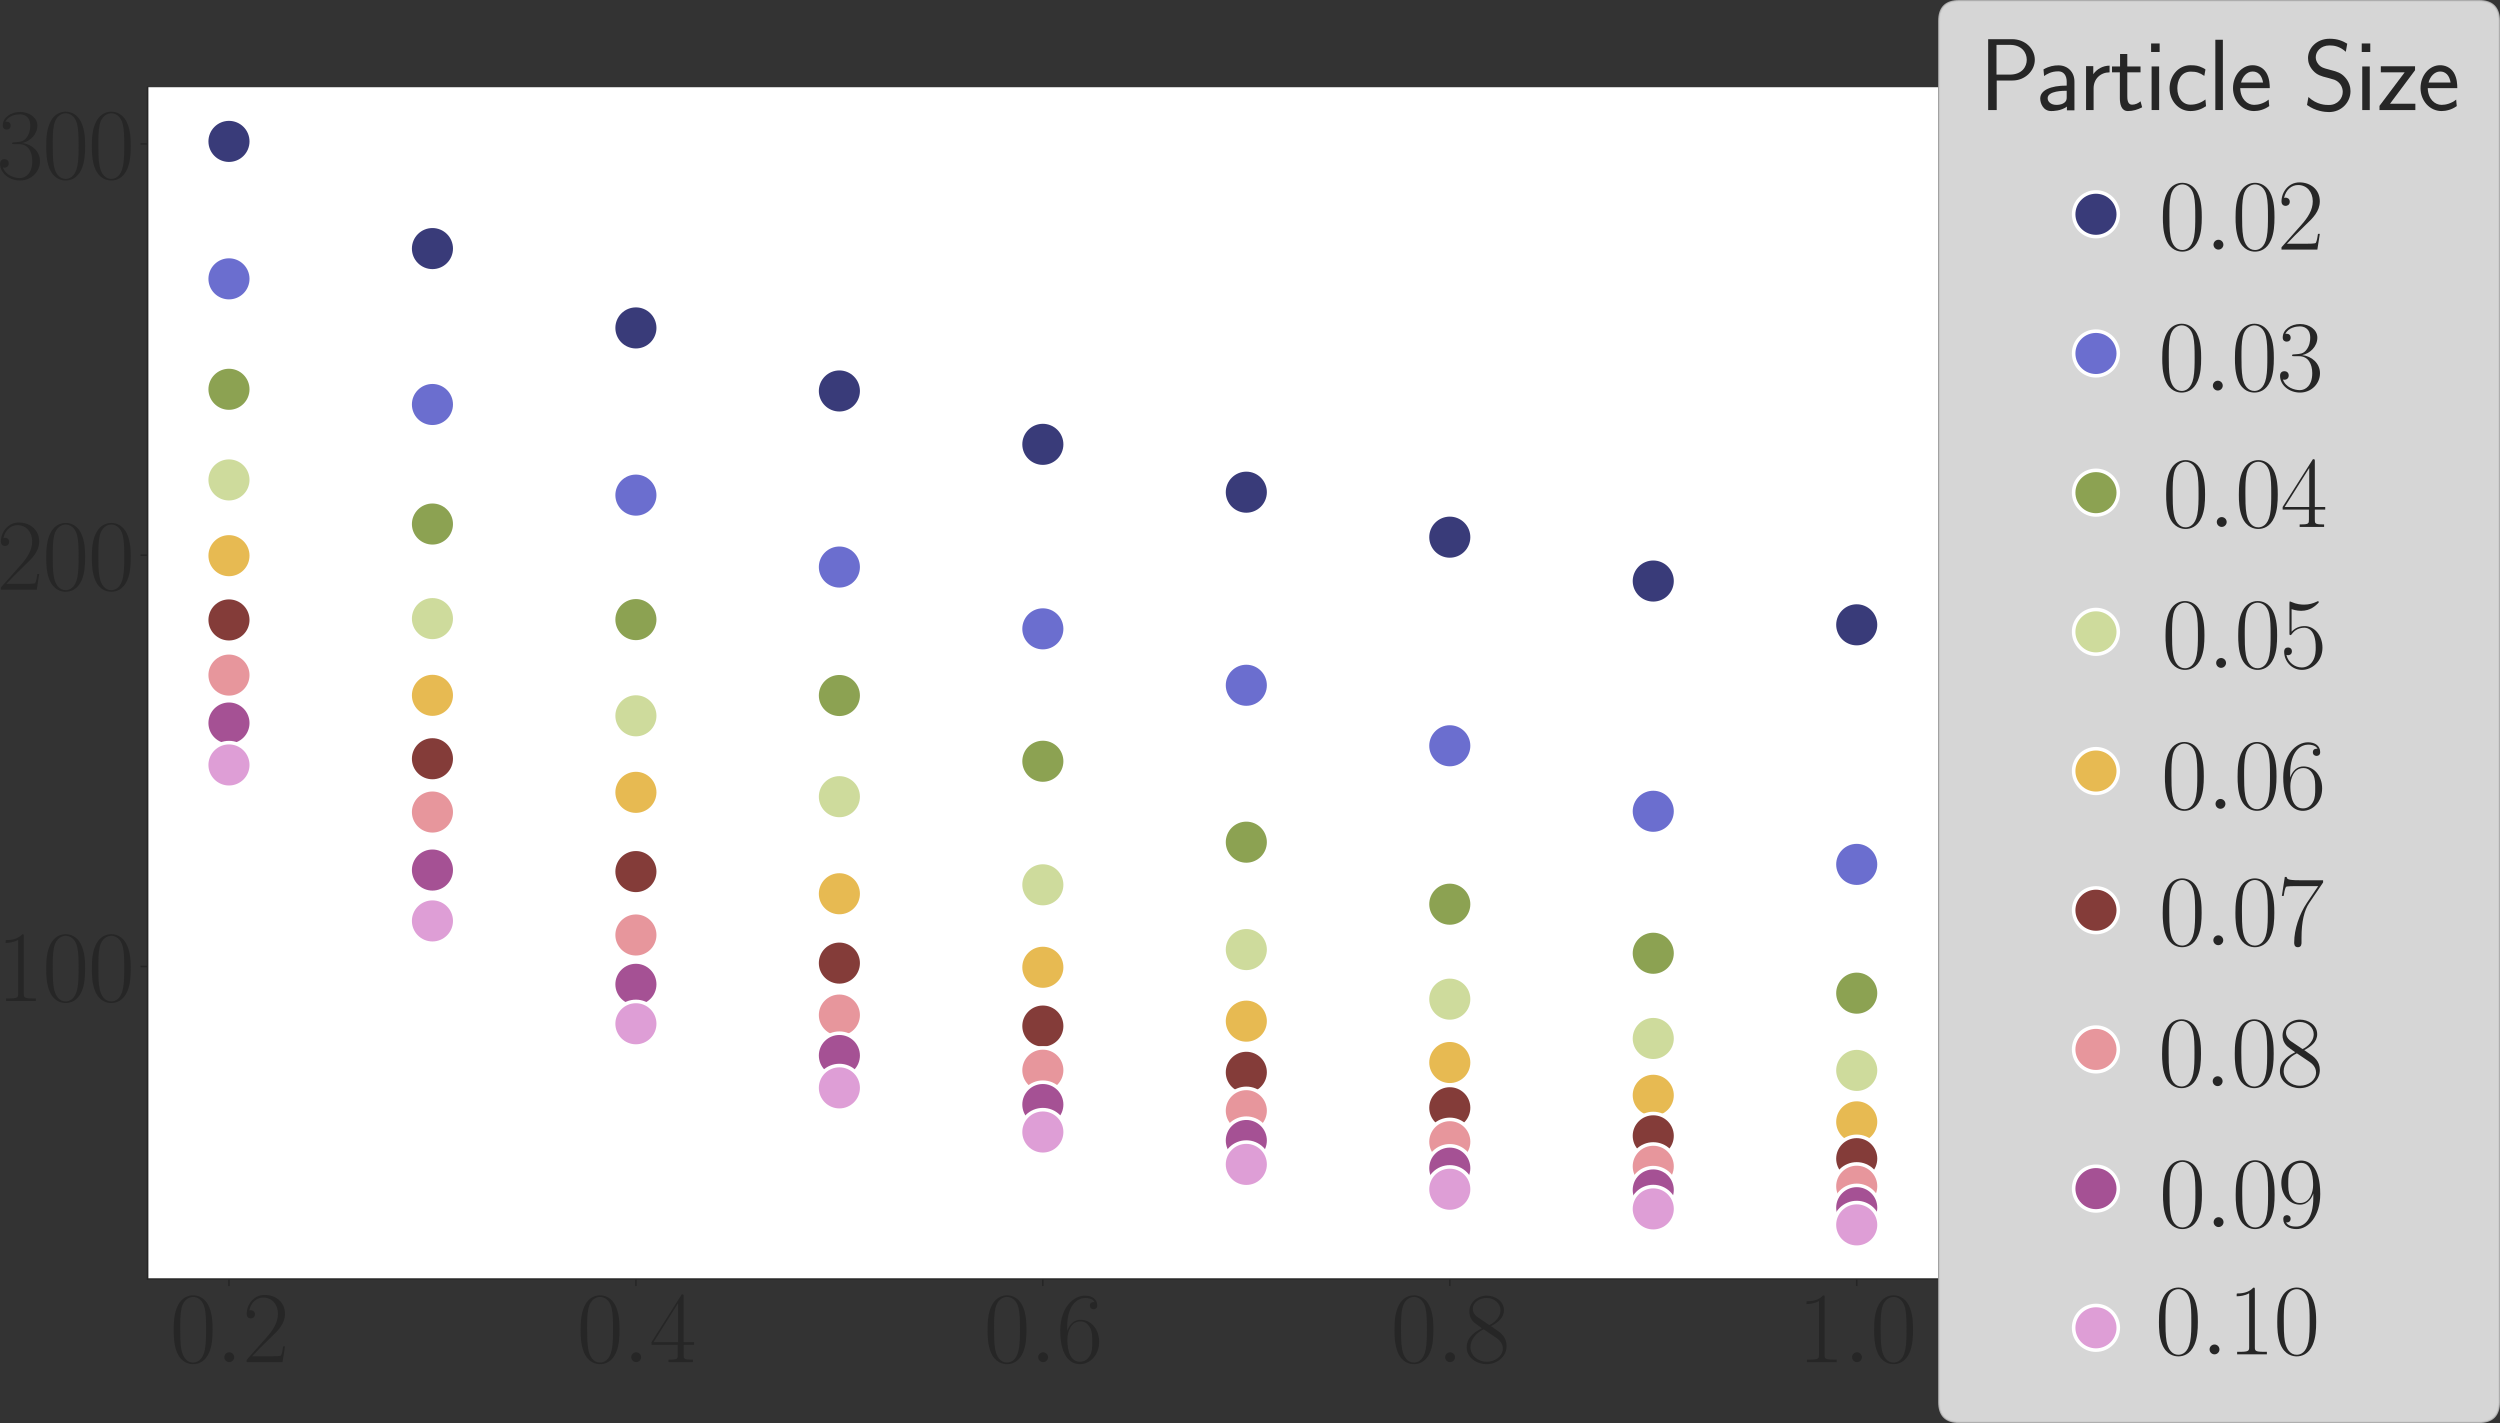 <?xml version="1.0" encoding="UTF-8" standalone="no"?>
<svg
   width="1251.681pt"
   height="712.483pt"
   viewBox="0 0 1251.681 712.483"
   version="1.1"
   id="svg117"
   sodipodi:docname="opt_volume_time_400_actual_data_old.svg"
   inkscape:version="1.3.2 (091e20e, 2023-11-25)"
   xmlns:inkscape="http://www.inkscape.org/namespaces/inkscape"
   xmlns:sodipodi="http://sodipodi.sourceforge.net/DTD/sodipodi-0.dtd"
   xmlns:xlink="http://www.w3.org/1999/xlink"
   xmlns="http://www.w3.org/2000/svg"
   xmlns:svg="http://www.w3.org/2000/svg"
   xmlns:rdf="http://www.w3.org/1999/02/22-rdf-syntax-ns#"
   xmlns:cc="http://creativecommons.org/ns#"
   xmlns:dc="http://purl.org/dc/elements/1.1/">
  <rect x="0" y="0" width="1251.681" height="712.483" fill="#333333" stroke="none"/>
  <sodipodi:namedview
     id="namedview117"
     pagecolor="#ffffff"
     bordercolor="#000000"
     borderopacity="0.25"
     inkscape:showpageshadow="2"
     inkscape:pageopacity="0.0"
     inkscape:pagecheckerboard="0"
     inkscape:deskcolor="#d1d1d1"
     inkscape:document-units="pt"
     inkscape:zoom="0.32949735"
     inkscape:cx="1024.2874"
     inkscape:cy="452.20394"
     inkscape:window-width="1312"
     inkscape:window-height="685"
     inkscape:window-x="-1"
     inkscape:window-y="25"
     inkscape:window-maximized="0"
     inkscape:current-layer="svg117" />
  <defs
     id="defs1">
    <style
       type="text/css"
       id="style1">*{stroke-linejoin: round; stroke-linecap: butt}</style>
    <path
       id="CMSS17-50"
       d="m 2106,1856 c 768,0 1395,597 1395,1302 0,692 -602,1295 -1434,1295 H 570 V 0 h 537 v 1856 z m -180,2240 c 743,0 1069,-469 1069,-939 0,-437 -301,-931 -1069,-931 h -832 v 1870 z"
       transform="scale(0.016)" />
    <path
       id="CMSS17-61"
       d="m 2406,1791 c 0,601 -428,1017 -1004,1017 -282,0 -589,-51 -941,-255 l 38,-418 c 160,113 435,297 896,297 327,0 525,-252 525,-650 V 1536 C 896,1536 256,1238 256,726 256,461 416,-64 947,-64 c 96,0 615,0 986,281 V -19 h 473 z M 1920,816 c 0,-115 0,-268 -192,-382 -166,-109 -378,-109 -467,-109 -320,0 -538,186 -538,419 0,467 999,467 1197,467 z"
       transform="scale(0.016)" />
    <path
       id="CMSS17-72"
       d="m 954,1363 c 0,602 441,1005 1004,1005 v 421 c -409,0 -793,-204 -1024,-536 v 505 H 480 V 0 h 474 z"
       transform="scale(0.016)" />
    <path
       id="CMSS17-74"
       d="m 1069,2368 h 832 v 369 h -832 v 783 H 614 V 2737 H 109 V 2368 H 602 V 749 c 0,-365 83,-813 505,-813 320,0 615,89 896,236 L 1901,548 C 1747,414 1562,337 1363,337 c -281,0 -294,359 -294,519 z"
       transform="scale(0.016)" />
    <path
       id="CMSS17-69"
       d="M 979,4183 H 442 V 3648 H 979 Z M 947,2739 H 474 V 0 h 473 z"
       transform="scale(0.016)" />
    <path
       id="CMSS17-63"
       d="m 2464,2541 c 0,44 -294,173 -371,198 -211,77 -480,77 -551,77 C 710,2816 211,2093 211,1363 211,595 768,-64 1517,-64 c 429,0 736,140 985,306 l -38,422 C 2189,453 1869,337 1523,337 c -499,0 -825,437 -825,1032 0,462 211,1045 851,1045 352,0 550,-71 845,-269 z"
       transform="scale(0.016)" />
    <path
       id="CMSS17-6c"
       d="M 947,4416 H 474 V 0 h 473 z"
       transform="scale(0.016)" />
    <path
       id="CMSS17-65"
       d="m 2502,1377 c 0,213 -12,626 -217,968 -224,368 -589,471 -864,471 C 755,2816 192,2188 192,1375 192,582 774,-64 1510,-64 c 288,0 640,83 960,312 0,26 -12,166 -19,172 0,13 -19,210 -19,236 C 2125,407 1773,325 1517,325 1107,325 666,667 646,1377 Z M 698,1728 c 83,356 364,693 723,693 96,0 544,0 659,-693 z"
       transform="scale(0.016)" />
    <path
       id="CMSS17-53"
       d="m 2797,4169 c -282,165 -589,311 -1107,311 -826,0 -1357,-601 -1357,-1214 0,-241 70,-513 320,-791 249,-279 531,-354 889,-442 148,-39 397,-109 442,-127 358,-139 531,-462 531,-766 0,-398 -313,-822 -870,-822 -192,0 -755,0 -1287,501 L 269,318 c 525,-382 1094,-446 1382,-446 787,0 1351,616 1351,1314 0,254 -77,577 -346,875 -262,286 -493,349 -1018,488 -300,77 -492,128 -652,324 -109,140 -167,273 -167,444 0,356 307,743 871,743 281,0 646,-58 1017,-400 z"
       transform="scale(0.016)" />
    <path
       id="CMSS17-7a"
       d="m 2400,2502 v 248 H 250 v -382 h 819 c 77,0 153,0 230,0 h 448 L 166,261 V 0 h 2253 v 395 h -870 c -77,0 -154,0 -231,0 H 826 Z"
       transform="scale(0.016)" />
    <path
       id="m54bc1a4f00"
       d="m 0,11.18 c 2.965,0 5.809,-1.178 7.906,-3.275 C 10.002,5.809 11.18,2.965 11.18,0 c 0,-2.965 -1.178,-5.809 -3.275,-7.906 C 5.809,-10.002 2.965,-11.18 0,-11.18 c -2.965,0 -5.809,1.178 -7.906,3.275 C -10.002,-5.809 -11.18,-2.965 -11.18,0 c 0,2.965 1.178,5.809 3.275,7.906 C -5.809,10.002 -2.965,11.18 0,11.18 Z"
       style="stroke:#ffffff;stroke-width:1.789" />
    <path
       id="CMSS17-30"
       d="m 2758,2044 c 0,361 -6,1033 -268,1552 -263,500 -685,633 -986,633 -435,0 -806,-254 -998,-659 C 301,3146 243,2709 243,2044 243,1589 262,1031 493,543 755,5 1197,-128 1498,-128 c 396,0 780,209 998,646 224,456 262,956 262,1526 z M 1498,261 c -487,0 -634,550 -679,734 -77,315 -89,619 -89,1119 0,392 0,834 121,1183 147,404 403,543 647,543 473,0 627,-468 678,-632 96,-335 96,-727 96,-1094 0,-588 0,-1853 -774,-1853 z"
       transform="scale(0.016)" />
    <path
       id="CMSS17-2e"
       d="M 1088,510 H 576 V 0 h 512 z"
       transform="scale(0.016)" />
    <path
       id="CMSS17-32"
       d="m 1651,1357 c 179,184 448,407 634,630 179,217 416,524 416,970 0,700 -474,1331 -1280,1331 -634,0 -999,-395 -1171,-1014 l 249,-345 c 141,581 339,951 839,951 550,0 857,-447 857,-938 0,-587 -448,-1041 -787,-1379 C 1030,1187 659,804 301,408 V 0 H 2701 V 433 H 1613 c -77,0 -154,0 -231,0 H 742 v 6 z"
       transform="scale(0.016)" />
    <path
       id="mfd8ca65680"
       d="m 0,11.18 c 2.965,0 5.809,-1.178 7.906,-3.275 C 10.002,5.809 11.18,2.965 11.18,0 c 0,-2.965 -1.178,-5.809 -3.275,-7.906 C 5.809,-10.002 2.965,-11.18 0,-11.18 c -2.965,0 -5.809,1.178 -7.906,3.275 C -10.002,-5.809 -11.18,-2.965 -11.18,0 c 0,2.965 1.178,5.809 3.275,7.906 C -5.809,10.002 -2.965,11.18 0,11.18 Z"
       style="stroke:#ffffff;stroke-width:1.789" />
    <path
       id="CMSS17-33"
       d="m 1005,2025 h 435 c 602,0 774,-518 774,-879 C 2214,653 1933,267 1472,267 1114,267 608,444 320,912 275,691 275,678 250,526 550,88 1037,-128 1485,-128 c 729,0 1267,601 1267,1266 0,500 -352,919 -832,1077 384,209 666,601 666,1058 0,532 -493,956 -1095,956 -550,0 -979,-337 -1158,-699 45,-62 160,-246 217,-341 141,373 506,651 935,651 358,0 595,-233 595,-569 0,-348 -224,-728 -602,-816 -25,0 -422,-38 -473,-44 z"
       transform="scale(0.016)" />
    <path
       id="mcf85ffc617"
       d="m 0,11.18 c 2.965,0 5.809,-1.178 7.906,-3.275 C 10.002,5.809 11.18,2.965 11.18,0 c 0,-2.965 -1.178,-5.809 -3.275,-7.906 C 5.809,-10.002 2.965,-11.18 0,-11.18 c -2.965,0 -5.809,1.178 -7.906,3.275 C -10.002,-5.809 -11.18,-2.965 -11.18,0 c 0,2.965 1.178,5.809 3.275,7.906 C -5.809,10.002 -2.965,11.18 0,11.18 Z"
       style="stroke:#ffffff;stroke-width:1.789" />
    <path
       id="CMSS17-34"
       d="m 2253,1088 h 582 v 389 H 2253 V 4192 H 1690 L 166,1477 V 1088 H 1747 V 0 h 506 z M 659,1477 c 371,650 1107,1962 1107,2408 V 1477 Z"
       transform="scale(0.016)" />
    <path
       id="mc10691d519"
       d="m 0,11.18 c 2.965,0 5.809,-1.178 7.906,-3.275 C 10.002,5.809 11.18,2.965 11.18,0 c 0,-2.965 -1.178,-5.809 -3.275,-7.906 C 5.809,-10.002 2.965,-11.18 0,-11.18 c -2.965,0 -5.809,1.178 -7.906,3.275 C -10.002,-5.809 -11.18,-2.965 -11.18,0 c 0,2.965 1.178,5.809 3.275,7.906 C -5.809,10.002 -2.965,11.18 0,11.18 Z"
       style="stroke:#ffffff;stroke-width:1.789" />
    <path
       id="CMSS17-35"
       d="m 934,3752 h 1568 v 408 H 467 V 1781 h 429 c 115,265 352,459 659,459 288,0 608,-251 608,-974 0,-773 -454,-999 -787,-999 -410,0 -787,245 -954,584 L 218,499 c 294,-450 774,-627 1158,-627 742,0 1325,625 1325,1381 0,777 -519,1376 -1139,1376 -224,0 -442,-76 -628,-230 z"
       transform="scale(0.016)" />
    <path
       id="mad653eb4e4"
       d="m 0,11.18 c 2.965,0 5.809,-1.178 7.906,-3.275 C 10.002,5.809 11.18,2.965 11.18,0 c 0,-2.965 -1.178,-5.809 -3.275,-7.906 C 5.809,-10.002 2.965,-11.18 0,-11.18 c -2.965,0 -5.809,1.178 -7.906,3.275 C -10.002,-5.809 -11.18,-2.965 -11.18,0 c 0,2.965 1.178,5.809 3.275,7.906 C -5.809,10.002 -2.965,11.18 0,11.18 Z"
       style="stroke:#ffffff;stroke-width:1.789" />
    <path
       id="CMSS17-36"
       d="m 2496,4101 c -269,109 -461,128 -640,128 -832,0 -1606,-861 -1606,-2223 0,-1741 736,-2134 1260,-2134 288,0 576,89 852,408 281,337 390,618 390,1109 0,790 -390,1491 -973,1491 -422,0 -787,-223 -1011,-504 64,882 486,1464 1094,1464 167,0 384,-24 634,-130 z M 774,1369 c 0,51 0,83 7,179 0,497 288,943 755,943 301,0 454,-159 570,-356 134,-249 140,-485 140,-747 0,-248 0,-497 -147,-751 C 1978,439 1818,267 1510,267 902,267 800,1114 774,1369 Z"
       transform="scale(0.016)" />
    <path
       id="mb4ae5dcca4"
       d="m 0,11.18 c 2.965,0 5.809,-1.178 7.906,-3.275 C 10.002,5.809 11.18,2.965 11.18,0 c 0,-2.965 -1.178,-5.809 -3.275,-7.906 C 5.809,-10.002 2.965,-11.18 0,-11.18 c -2.965,0 -5.809,1.178 -7.906,3.275 C -10.002,-5.809 -11.18,-2.965 -11.18,0 c 0,2.965 1.178,5.809 3.275,7.906 C -5.809,10.002 -2.965,11.18 0,11.18 Z"
       style="stroke:#ffffff;stroke-width:1.789" />
    <path
       id="CMSS17-37"
       d="m 1389,3776 c 77,0 153,0 230,0 h 736 C 1440,2711 915,1365 915,-32 h 512 c 0,1355 448,2728 1325,3827 v 414 H 250 v -433 z"
       transform="scale(0.016)" />
    <path
       id="m200a5f9fe5"
       d="m 0,11.18 c 2.965,0 5.809,-1.178 7.906,-3.275 C 10.002,5.809 11.18,2.965 11.18,0 c 0,-2.965 -1.178,-5.809 -3.275,-7.906 C 5.809,-10.002 2.965,-11.18 0,-11.18 c -2.965,0 -5.809,1.178 -7.906,3.275 C -10.002,-5.809 -11.18,-2.965 -11.18,0 c 0,2.965 1.178,5.809 3.275,7.906 C -5.809,10.002 -2.965,11.18 0,11.18 Z"
       style="stroke:#ffffff;stroke-width:1.789" />
    <path
       id="CMSS17-38"
       d="m 1933,2222 c 486,158 736,538 736,912 0,588 -512,1095 -1165,1095 C 826,4229 333,3708 333,3144 333,2780 576,2403 1069,2241 442,1997 250,1512 250,1149 250,446 819,-128 1498,-128 c 704,0 1254,583 1254,1266 0,419 -250,862 -819,1084 z m -429,210 c -429,0 -717,280 -717,704 0,430 288,704 717,704 397,0 710,-249 710,-704 0,-449 -307,-704 -710,-704 z m 0,-2165 c -365,0 -755,250 -755,889 0,657 435,887 749,887 345,0 755,-243 755,-887 0,-665 -423,-889 -749,-889 z"
       transform="scale(0.016)" />
    <path
       id="m80e04f2784"
       d="m 0,11.18 c 2.965,0 5.809,-1.178 7.906,-3.275 C 10.002,5.809 11.18,2.965 11.18,0 c 0,-2.965 -1.178,-5.809 -3.275,-7.906 C 5.809,-10.002 2.965,-11.18 0,-11.18 c -2.965,0 -5.809,1.178 -7.906,3.275 C -10.002,-5.809 -11.18,-2.965 -11.18,0 c 0,2.965 1.178,5.809 3.275,7.906 C -5.809,10.002 -2.965,11.18 0,11.18 Z"
       style="stroke:#ffffff;stroke-width:1.789" />
    <path
       id="CMSS17-39"
       d="m 435,174 c 179,-153 410,-302 800,-302 775,0 1517,849 1517,2223 0,1837 -800,2134 -1229,2134 -429,0 -704,-188 -941,-488 -281,-344 -332,-651 -332,-1008 0,-426 76,-688 256,-988 243,-388 467,-470 716,-470 378,0 756,184 1012,501 C 2189,902 1798,267 1235,267 1005,267 819,339 634,516 Z m 1779,2572 c 7,-43 7,-124 7,-150 0,-522 -307,-932 -755,-932 -295,0 -448,149 -564,342 -140,243 -147,479 -147,727 0,243 0,511 179,778 135,192 301,329 589,329 589,0 685,-840 691,-1094 z"
       transform="scale(0.016)" />
    <path
       id="m65188ebfdf"
       d="m 0,11.18 c 2.965,0 5.809,-1.178 7.906,-3.275 C 10.002,5.809 11.18,2.965 11.18,0 c 0,-2.965 -1.178,-5.809 -3.275,-7.906 C 5.809,-10.002 2.965,-11.18 0,-11.18 c -2.965,0 -5.809,1.178 -7.906,3.275 C -10.002,-5.809 -11.18,-2.965 -11.18,0 c 0,2.965 1.178,5.809 3.275,7.906 C -5.809,10.002 -2.965,11.18 0,11.18 Z"
       style="stroke:#ffffff;stroke-width:1.789" />
    <path
       id="CMSS17-31"
       d="M 1818,4288 H 1696 C 1350,3940 947,3890 538,3890 v -370 c 185,0 486,0 787,147 V 369 H 570 V 0 h 2003 v 369 h -755 z"
       transform="scale(0.016)" />
    <path
       id="m027551c08e"
       d="M 0,0 V 3.5"
       style="stroke:#262626;stroke-width:0.8" />
    <path
       id="CMR17-30-1"
       d="m 2688,2025 c 0,391 -6,1055 -275,1566 -237,448 -615,607 -947,607 -308,0 -698,-140 -941,-601 C 269,3118 243,2524 243,2025 c 0,-364 7,-919 205,-1406 275,-658 768,-747 1018,-747 294,0 742,121 1004,728 192,442 218,959 218,1425 z M 1466,-26 c -410,0 -653,351 -743,838 -70,376 -70,926 -70,1284 0,492 0,901 83,1291 122,542 480,709 730,709 262,0 601,-173 723,-696 83,-364 89,-793 89,-1304 0,-416 0,-927 -76,-1304 C 2067,95 1690,-26 1466,-26 Z"
       transform="scale(0.016)" />
    <path
       id="CMMI12-3a-3"
       d="M 1178,307 C 1178,492 1024,619 870,619 685,619 557,466 557,313 557,128 710,0 864,0 c 186,0 314,153 314,307 z"
       transform="scale(0.016)" />
    <path
       id="CMR17-32-8"
       d="M 2669,989 H 2554 C 2490,536 2438,459 2413,420 2381,369 1920,369 1830,369 H 602 c 230,250 678,703 1222,1228 390,370 845,805 845,1438 0,755 -602,1189 -1274,1189 -704,0 -1133,-620 -1133,-1194 0,-250 186,-282 263,-282 64,0 256,39 256,262 0,197 -167,254 -256,254 -39,0 -77,-6 -103,-19 122,545 493,813 884,813 556,0 921,-441 921,-1023 0,-556 -326,-1035 -691,-1451 L 262,146 V 0 h 2253 z"
       transform="scale(0.016)" />
    <path
       id="CMR17-33-6"
       d="m 1414,2157 c 570,0 820,-495 820,-1067 C 2234,320 1824,25 1453,25 1114,25 563,194 390,693 c 32,-13 64,-13 96,-13 154,0 269,102 269,268 0,185 -141,268 -269,268 -108,0 -275,-51 -275,-290 0,-591 576,-1054 1255,-1054 710,0 1254,558 1254,1213 0,622 -512,1072 -1120,1142 486,101 954,529 954,1102 0,491 -506,850 -1082,850 -582,0 -1094,-350 -1094,-850 0,-219 166,-257 249,-257 135,0 250,83 250,249 0,165 -115,248 -250,248 -25,0 -57,0 -83,-12 186,402 691,475 915,475 224,0 647,-107 647,-712 0,-177 -26,-492 -244,-770 -192,-246 -409,-246 -620,-266 -32,0 -180,-15 -205,-15 -45,-6 -71,-12 -71,-61 0,-45 7,-51 135,-51 z"
       transform="scale(0.016)" />
    <path
       id="CMR17-34-8"
       d="m 2150,4122 c 0,134 -6,134 -121,134 L 128,1254 V 1088 H 1779 V 457 c 0,-233 -13,-297 -461,-297 H 1197 V 0 c 205,0 550,0 768,0 217,0 563,0 768,0 v 160 h -122 c -448,0 -461,64 -461,297 v 631 h 653 v 166 H 2150 Z M 1798,3703 V 1254 H 256 Z"
       transform="scale(0.016)" />
    <path
       id="CMR17-35"
       d="m 730,3692 c 64,-26 326,-108 595,-108 595,0 921,327 1107,516 0,57 0,92 -38,92 -7,0 -20,0 -71,-29 -224,-105 -486,-190 -806,-190 -192,0 -480,26 -794,166 -70,32 -83,32 -89,32 -32,0 -39,-7 -39,-134 V 2203 c 0,-114 0,-146 64,-146 32,0 45,13 77,57 205,287 486,408 806,408 224,0 704,-140 704,-1233 0,-204 0,-574 -192,-868 C 1894,159 1645,25 1370,25 947,25 518,320 403,814 c 26,-7 77,-19 103,-19 83,0 243,45 243,243 0,172 -122,242 -243,242 -148,0 -244,-90 -244,-269 0,-557 442,-1139 1120,-1139 660,0 1287,568 1287,1392 0,766 -499,1360 -1120,1360 -327,0 -602,-121 -819,-350 z"
       transform="scale(0.016)" />
    <path
       id="CMR17-36-3"
       d="m 678,2176 c 0,1514 717,1856 1133,1856 135,0 461,-23 589,-256 -102,0 -294,0 -294,-223 0,-172 140,-230 230,-230 58,0 230,25 230,237 0,394 -320,619 -761,619 -762,0 -1562,-789 -1562,-2195 0,-1731 723,-2112 1235,-2112 621,0 1210,555 1210,1411 0,798 -518,1379 -1171,1379 -391,0 -679,-255 -839,-702 z M 1478,25 c -787,0 -787,1175 -787,1411 0,460 218,1124 813,1124 109,0 422,0 634,-440 115,-250 115,-511 115,-831 0,-345 0,-599 -135,-855 C 1978,171 1773,25 1478,25 Z"
       transform="scale(0.016)" />
    <path
       id="CMR17-37"
       d="m 2886,3941 v 140 H 1382 c -748,0 -761,84 -787,207 H 480 L 294,3094 h 116 c 19,121 64,446 140,567 39,51 512,51 621,51 H 2579 L 1869,2661 C 1395,1954 1069,999 1069,165 c 0,-76 0,-293 230,-293 231,0 231,217 231,299 v 294 c 0,1043 179,1731 473,2171 z"
       transform="scale(0.016)" />
    <path
       id="CMR17-38-7"
       d="m 1741,2264 c 403,203 813,509 813,999 0,578 -564,916 -1082,916 -582,0 -1094,-420 -1094,-999 0,-159 38,-433 288,-675 64,-63 332,-254 505,-375 C 883,1983 211,1634 211,934 211,279 838,-128 1459,-128 c 685,0 1261,490 1261,1138 0,580 -390,847 -646,1019 z m -839,558 c -51,32 -307,229 -307,529 0,388 403,681 864,681 506,0 877,-356 877,-770 0,-593 -666,-931 -698,-931 -6,0 -12,0 -64,39 z M 2080,1519 c 96,-70 403,-279 403,-668 C 2483,381 2010,25 1472,25 890,25 448,438 448,940 c 0,503 390,922 832,1120 z"
       transform="scale(0.016)" />
    <path
       id="CMR17-39"
       d="M 2253,1864 C 2253,464 1670,31 1190,31 c -147,0 -505,0 -652,263 166,-26 288,63 288,224 0,174 -141,231 -231,231 -57,0 -230,-26 -230,-243 0,-435 377,-634 838,-634 736,0 1485,802 1485,2201 0,1744 -717,2106 -1203,2106 -634,0 -1242,-551 -1242,-1401 0,-787 519,-1370 1171,-1370 538,0 775,495 839,704 z m -826,-354 c -173,0 -416,32 -614,412 -135,247 -135,539 -135,849 0,375 0,634 180,913 89,133 256,348 627,348 755,0 755,-1147 755,-1400 0,-450 -205,-1122 -813,-1122 z"
       transform="scale(0.016)" />
    <path
       id="CMR17-31-8"
       d="m 1702,4058 c 0,134 -6,134 -96,134 -249,-276 -627,-365 -985,-365 -19,0 -51,0 -58,-19 -6,-13 -6,-26 -6,-160 198,0 531,38 787,191 V 461 C 1344,236 1331,160 781,160 H 589 V 0 c 307,0 627,0 934,0 307,0 627,0 935,0 v 160 h -192 c -551,0 -564,70 -564,298 z"
       transform="scale(0.016)" />
  </defs>
  <g
     id="figure_1"
     transform="translate(-55.642,-10.327)">
    <g
       id="axes_1">
      <g
         id="patch_2">
        <path
           d="M 129.536,650.718 H 1026 V 54 H 129.536 Z"
           style="fill:#ffffff"
           id="path2" />
      </g>
      <g
         id="matplotlib.axis_1">
        <g
           id="xtick_1">
          <g
             id="line2d_1">
            <defs
               id="defs2">
              <path
                 id="m6d63346950"
                 d="M 0,0 V 3.5"
                 style="stroke:#262626;stroke-width:0.8" />
            </defs>
            <g
               id="g2">
              <use
                 xlink:href="#m6d63346950"
                 x="170.284"
                 y="650.718"
                 style="fill:#262626;stroke:#262626;stroke-width:0.8"
                 id="use2" />
            </g>
          </g>
          <g
             id="text_1">
            <!-- $\mathdefault{0.2}$ -->
            <g
               style="fill:#262626"
               transform="matrix(0.5,0,0,-0.5,140.665,692.311)"
               id="g5">
              <defs
                 id="defs3">
                <path
                   id="CMR17-30"
                   d="m 2688,2025 c 0,391 -6,1055 -275,1566 -237,448 -615,607 -947,607 -308,0 -698,-140 -941,-601 C 269,3118 243,2524 243,2025 c 0,-364 7,-919 205,-1406 275,-658 768,-747 1018,-747 294,0 742,121 1004,728 192,442 218,959 218,1425 z M 1466,-26 c -410,0 -653,351 -743,838 -70,376 -70,926 -70,1284 0,492 0,901 83,1291 122,542 480,709 730,709 262,0 601,-173 723,-696 83,-364 89,-793 89,-1304 0,-416 0,-927 -76,-1304 C 2067,95 1690,-26 1466,-26 Z"
                   transform="scale(0.016)" />
                <path
                   id="CMMI12-3a"
                   d="M 1178,307 C 1178,492 1024,619 870,619 685,619 557,466 557,313 557,128 710,0 864,0 c 186,0 314,153 314,307 z"
                   transform="scale(0.016)" />
                <path
                   id="CMR17-32"
                   d="M 2669,989 H 2554 C 2490,536 2438,459 2413,420 2381,369 1920,369 1830,369 H 602 c 230,250 678,703 1222,1228 390,370 845,805 845,1438 0,755 -602,1189 -1274,1189 -704,0 -1133,-620 -1133,-1194 0,-250 186,-282 263,-282 64,0 256,39 256,262 0,197 -167,254 -256,254 -39,0 -77,-6 -103,-19 122,545 493,813 884,813 556,0 921,-441 921,-1023 0,-556 -326,-1035 -691,-1451 L 262,146 V 0 h 2253 z"
                   transform="scale(0.016)" />
              </defs>
              <use
                 xlink:href="#CMR17-30"
                 transform="scale(0.996)"
                 id="use3" />
              <use
                 xlink:href="#CMMI12-3a"
                 transform="matrix(0.996,0,0,0.996,45.69,0)"
                 id="use4" />
              <use
                 xlink:href="#CMR17-32"
                 transform="matrix(0.996,0,0,0.996,72.788,0)"
                 id="use5" />
            </g>
          </g>
        </g>
        <g
           id="xtick_2">
          <g
             id="line2d_2">
            <g
               id="g6">
              <use
                 xlink:href="#m6d63346950"
                 x="374.026"
                 y="650.718"
                 style="fill:#262626;stroke:#262626;stroke-width:0.8"
                 id="use6" />
            </g>
          </g>
          <g
             id="text_2">
            <!-- $\mathdefault{0.4}$ -->
            <g
               style="fill:#262626"
               transform="matrix(0.5,0,0,-0.5,344.406,692.311)"
               id="g9">
              <defs
                 id="defs6">
                <path
                   id="CMR17-34"
                   d="m 2150,4122 c 0,134 -6,134 -121,134 L 128,1254 V 1088 H 1779 V 457 c 0,-233 -13,-297 -461,-297 H 1197 V 0 c 205,0 550,0 768,0 217,0 563,0 768,0 v 160 h -122 c -448,0 -461,64 -461,297 v 631 h 653 v 166 H 2150 Z M 1798,3703 V 1254 H 256 Z"
                   transform="scale(0.016)" />
              </defs>
              <use
                 xlink:href="#CMR17-30"
                 transform="scale(0.996)"
                 id="use7" />
              <use
                 xlink:href="#CMMI12-3a"
                 transform="matrix(0.996,0,0,0.996,45.69,0)"
                 id="use8" />
              <use
                 xlink:href="#CMR17-34"
                 transform="matrix(0.996,0,0,0.996,72.788,0)"
                 id="use9" />
            </g>
          </g>
        </g>
        <g
           id="xtick_3">
          <g
             id="line2d_3">
            <g
               id="g10">
              <use
                 xlink:href="#m6d63346950"
                 x="577.768"
                 y="650.718"
                 style="fill:#262626;stroke:#262626;stroke-width:0.8"
                 id="use10" />
            </g>
          </g>
          <g
             id="text_3">
            <!-- $\mathdefault{0.6}$ -->
            <g
               style="fill:#262626"
               transform="matrix(0.5,0,0,-0.5,548.148,692.311)"
               id="g13">
              <defs
                 id="defs10">
                <path
                   id="CMR17-36"
                   d="m 678,2176 c 0,1514 717,1856 1133,1856 135,0 461,-23 589,-256 -102,0 -294,0 -294,-223 0,-172 140,-230 230,-230 58,0 230,25 230,237 0,394 -320,619 -761,619 -762,0 -1562,-789 -1562,-2195 0,-1731 723,-2112 1235,-2112 621,0 1210,555 1210,1411 0,798 -518,1379 -1171,1379 -391,0 -679,-255 -839,-702 z M 1478,25 c -787,0 -787,1175 -787,1411 0,460 218,1124 813,1124 109,0 422,0 634,-440 115,-250 115,-511 115,-831 0,-345 0,-599 -135,-855 C 1978,171 1773,25 1478,25 Z"
                   transform="scale(0.016)" />
              </defs>
              <use
                 xlink:href="#CMR17-30"
                 transform="scale(0.996)"
                 id="use11" />
              <use
                 xlink:href="#CMMI12-3a"
                 transform="matrix(0.996,0,0,0.996,45.69,0)"
                 id="use12" />
              <use
                 xlink:href="#CMR17-36"
                 transform="matrix(0.996,0,0,0.996,72.788,0)"
                 id="use13" />
            </g>
          </g>
        </g>
        <g
           id="xtick_4">
          <g
             id="line2d_4">
            <g
               id="g14">
              <use
                 xlink:href="#m6d63346950"
                 x="781.51"
                 y="650.718"
                 style="fill:#262626;stroke:#262626;stroke-width:0.8"
                 id="use14" />
            </g>
          </g>
          <g
             id="text_4">
            <!-- $\mathdefault{0.8}$ -->
            <g
               style="fill:#262626"
               transform="matrix(0.5,0,0,-0.5,751.89,692.311)"
               id="g17">
              <defs
                 id="defs14">
                <path
                   id="CMR17-38"
                   d="m 1741,2264 c 403,203 813,509 813,999 0,578 -564,916 -1082,916 -582,0 -1094,-420 -1094,-999 0,-159 38,-433 288,-675 64,-63 332,-254 505,-375 C 883,1983 211,1634 211,934 211,279 838,-128 1459,-128 c 685,0 1261,490 1261,1138 0,580 -390,847 -646,1019 z m -839,558 c -51,32 -307,229 -307,529 0,388 403,681 864,681 506,0 877,-356 877,-770 0,-593 -666,-931 -698,-931 -6,0 -12,0 -64,39 z M 2080,1519 c 96,-70 403,-279 403,-668 C 2483,381 2010,25 1472,25 890,25 448,438 448,940 c 0,503 390,922 832,1120 z"
                   transform="scale(0.016)" />
              </defs>
              <use
                 xlink:href="#CMR17-30"
                 transform="scale(0.996)"
                 id="use15" />
              <use
                 xlink:href="#CMMI12-3a"
                 transform="matrix(0.996,0,0,0.996,45.69,0)"
                 id="use16" />
              <use
                 xlink:href="#CMR17-38"
                 transform="matrix(0.996,0,0,0.996,72.788,0)"
                 id="use17" />
            </g>
          </g>
        </g>
        <g
           id="xtick_5">
          <g
             id="line2d_5">
            <g
               id="g18">
              <use
                 xlink:href="#m6d63346950"
                 x="985.252"
                 y="650.718"
                 style="fill:#262626;stroke:#262626;stroke-width:0.8"
                 id="use18" />
            </g>
          </g>
          <g
             id="text_5">
            <!-- $\mathdefault{1.0}$ -->
            <g
               style="fill:#262626"
               transform="matrix(0.5,0,0,-0.5,955.632,692.311)"
               id="g21">
              <defs
                 id="defs18">
                <path
                   id="CMR17-31"
                   d="m 1702,4058 c 0,134 -6,134 -96,134 -249,-276 -627,-365 -985,-365 -19,0 -51,0 -58,-19 -6,-13 -6,-26 -6,-160 198,0 531,38 787,191 V 461 C 1344,236 1331,160 781,160 H 589 V 0 c 307,0 627,0 934,0 307,0 627,0 935,0 v 160 h -192 c -551,0 -564,70 -564,298 z"
                   transform="scale(0.016)" />
              </defs>
              <use
                 xlink:href="#CMR17-31"
                 transform="scale(0.996)"
                 id="use19" />
              <use
                 xlink:href="#CMMI12-3a"
                 transform="matrix(0.996,0,0,0.996,45.69,0)"
                 id="use20" />
              <use
                 xlink:href="#CMR17-30"
                 transform="matrix(0.996,0,0,0.996,72.788,0)"
                 id="use21" />
            </g>
          </g>
        </g>
      </g>
      <g
         id="matplotlib.axis_2">
        <g
           id="ytick_1">
          <g
             id="line2d_6">
            <defs
               id="defs21">
              <path
                 id="m654f1f9841"
                 d="M 0,0 H -3.5"
                 style="stroke:#262626;stroke-width:0.8" />
            </defs>
            <g
               id="g22">
              <use
                 xlink:href="#m654f1f9841"
                 x="129.536"
                 y="494.205"
                 style="fill:#262626;stroke:#262626;stroke-width:0.8"
                 id="use22" />
            </g>
          </g>
          <g
             id="text_6">
            <!-- $\mathdefault{100}$ -->
            <g
               style="fill:#262626"
               transform="matrix(0.5,0,0,-0.5,54,511.501)"
               id="g25">
              <use
                 xlink:href="#CMR17-31"
                 transform="scale(0.996)"
                 id="use23" />
              <use
                 xlink:href="#CMR17-30"
                 transform="matrix(0.996,0,0,0.996,45.69,0)"
                 id="use24" />
              <use
                 xlink:href="#CMR17-30"
                 transform="matrix(0.996,0,0,0.996,91.381,0)"
                 id="use25" />
            </g>
          </g>
        </g>
        <g
           id="ytick_2">
          <g
             id="line2d_7">
            <g
               id="g26">
              <use
                 xlink:href="#m654f1f9841"
                 x="129.536"
                 y="288.297"
                 style="fill:#262626;stroke:#262626;stroke-width:0.8"
                 id="use26" />
            </g>
          </g>
          <g
             id="text_7">
            <!-- $\mathdefault{200}$ -->
            <g
               style="fill:#262626"
               transform="matrix(0.5,0,0,-0.5,54,305.593)"
               id="g29">
              <use
                 xlink:href="#CMR17-32"
                 transform="scale(0.996)"
                 id="use27" />
              <use
                 xlink:href="#CMR17-30"
                 transform="matrix(0.996,0,0,0.996,45.69,0)"
                 id="use28" />
              <use
                 xlink:href="#CMR17-30"
                 transform="matrix(0.996,0,0,0.996,91.381,0)"
                 id="use29" />
            </g>
          </g>
        </g>
        <g
           id="ytick_3">
          <g
             id="line2d_8">
            <g
               id="g30">
              <use
                 xlink:href="#m654f1f9841"
                 x="129.536"
                 y="82.389"
                 style="fill:#262626;stroke:#262626;stroke-width:0.8"
                 id="use30" />
            </g>
          </g>
          <g
             id="text_8">
            <!-- $\mathdefault{300}$ -->
            <g
               style="fill:#262626"
               transform="matrix(0.5,0,0,-0.5,54,99.685)"
               id="g33">
              <defs
                 id="defs30">
                <path
                   id="CMR17-33"
                   d="m 1414,2157 c 570,0 820,-495 820,-1067 C 2234,320 1824,25 1453,25 1114,25 563,194 390,693 c 32,-13 64,-13 96,-13 154,0 269,102 269,268 0,185 -141,268 -269,268 -108,0 -275,-51 -275,-290 0,-591 576,-1054 1255,-1054 710,0 1254,558 1254,1213 0,622 -512,1072 -1120,1142 486,101 954,529 954,1102 0,491 -506,850 -1082,850 -582,0 -1094,-350 -1094,-850 0,-219 166,-257 249,-257 135,0 250,83 250,249 0,165 -115,248 -250,248 -25,0 -57,0 -83,-12 186,402 691,475 915,475 224,0 647,-107 647,-712 0,-177 -26,-492 -244,-770 -192,-246 -409,-246 -620,-266 -32,0 -180,-15 -205,-15 -45,-6 -71,-12 -71,-61 0,-45 7,-51 135,-51 z"
                   transform="scale(0.016)" />
              </defs>
              <use
                 xlink:href="#CMR17-33"
                 transform="scale(0.996)"
                 id="use31" />
              <use
                 xlink:href="#CMR17-30"
                 transform="matrix(0.996,0,0,0.996,45.69,0)"
                 id="use32" />
              <use
                 xlink:href="#CMR17-30"
                 transform="matrix(0.996,0,0,0.996,91.381,0)"
                 id="use33" />
            </g>
          </g>
        </g>
      </g>
      <g
         id="PathCollection_1">
        <defs
           id="defs33">
          <path
             id="C0_0_b7090f4b93"
             d="m 0,11.18 c 2.965,0 5.809,-1.178 7.906,-3.275 C 10.002,5.809 11.18,2.965 11.18,0 c 0,-2.965 -1.178,-5.809 -3.275,-7.906 C 5.809,-10.002 2.965,-11.18 0,-11.18 c -2.965,0 -5.809,1.178 -7.906,3.275 C -10.002,-5.809 -11.18,-2.965 -11.18,0 c 0,2.965 1.178,5.809 3.275,7.906 C -5.809,10.002 -2.965,11.18 0,11.18 Z" />
        </defs>
        <g
           clip-path="url(#p8b29ab2822)"
           id="g34">
          <use
             xlink:href="#C0_0_b7090f4b93"
             x="170.284"
             y="81.124"
             style="fill:#393b79;stroke:#ffffff;stroke-width:1.789"
             id="use34" />
        </g>
        <g
           clip-path="url(#p8b29ab2822)"
           id="g35">
          <use
             xlink:href="#C0_0_b7090f4b93"
             x="272.155"
             y="134.784"
             style="fill:#393b79;stroke:#ffffff;stroke-width:1.789"
             id="use35" />
        </g>
        <g
           clip-path="url(#p8b29ab2822)"
           id="g36">
          <use
             xlink:href="#C0_0_b7090f4b93"
             x="374.026"
             y="174.511"
             style="fill:#393b79;stroke:#ffffff;stroke-width:1.789"
             id="use36" />
        </g>
        <g
           clip-path="url(#p8b29ab2822)"
           id="g37">
          <use
             xlink:href="#C0_0_b7090f4b93"
             x="475.897"
             y="206.076"
             style="fill:#393b79;stroke:#ffffff;stroke-width:1.789"
             id="use37" />
        </g>
        <g
           clip-path="url(#p8b29ab2822)"
           id="g38">
          <use
             xlink:href="#C0_0_b7090f4b93"
             x="577.768"
             y="232.798"
             style="fill:#393b79;stroke:#ffffff;stroke-width:1.789"
             id="use38" />
        </g>
        <g
           clip-path="url(#p8b29ab2822)"
           id="g39">
          <use
             xlink:href="#C0_0_b7090f4b93"
             x="679.639"
             y="256.752"
             style="fill:#393b79;stroke:#ffffff;stroke-width:1.789"
             id="use39" />
        </g>
        <g
           clip-path="url(#p8b29ab2822)"
           id="g40">
          <use
             xlink:href="#C0_0_b7090f4b93"
             x="781.51"
             y="279.272"
             style="fill:#393b79;stroke:#ffffff;stroke-width:1.789"
             id="use40" />
        </g>
        <g
           clip-path="url(#p8b29ab2822)"
           id="g41">
          <use
             xlink:href="#C0_0_b7090f4b93"
             x="883.381"
             y="301.239"
             style="fill:#393b79;stroke:#ffffff;stroke-width:1.789"
             id="use41" />
        </g>
        <g
           clip-path="url(#p8b29ab2822)"
           id="g42">
          <use
             xlink:href="#C0_0_b7090f4b93"
             x="985.252"
             y="323.161"
             style="fill:#393b79;stroke:#ffffff;stroke-width:1.789"
             id="use42" />
        </g>
        <g
           clip-path="url(#p8b29ab2822)"
           id="g43">
          <use
             xlink:href="#C0_0_b7090f4b93"
             x="170.284"
             y="149.939"
             style="fill:#6b6ecf;stroke:#ffffff;stroke-width:1.789"
             id="use43" />
        </g>
        <g
           clip-path="url(#p8b29ab2822)"
           id="g44">
          <use
             xlink:href="#C0_0_b7090f4b93"
             x="272.155"
             y="212.847"
             style="fill:#6b6ecf;stroke:#ffffff;stroke-width:1.789"
             id="use44" />
        </g>
        <g
           clip-path="url(#p8b29ab2822)"
           id="g45">
          <use
             xlink:href="#C0_0_b7090f4b93"
             x="374.026"
             y="258.223"
             style="fill:#6b6ecf;stroke:#ffffff;stroke-width:1.789"
             id="use45" />
        </g>
        <g
           clip-path="url(#p8b29ab2822)"
           id="g46">
          <use
             xlink:href="#C0_0_b7090f4b93"
             x="475.897"
             y="294.23"
             style="fill:#6b6ecf;stroke:#ffffff;stroke-width:1.789"
             id="use46" />
        </g>
        <g
           clip-path="url(#p8b29ab2822)"
           id="g47">
          <use
             xlink:href="#C0_0_b7090f4b93"
             x="577.768"
             y="325.175"
             style="fill:#6b6ecf;stroke:#ffffff;stroke-width:1.789"
             id="use47" />
        </g>
        <g
           clip-path="url(#p8b29ab2822)"
           id="g48">
          <use
             xlink:href="#C0_0_b7090f4b93"
             x="679.639"
             y="353.421"
             style="fill:#6b6ecf;stroke:#ffffff;stroke-width:1.789"
             id="use48" />
        </g>
        <g
           clip-path="url(#p8b29ab2822)"
           id="g49">
          <use
             xlink:href="#C0_0_b7090f4b93"
             x="781.51"
             y="383.716"
             style="fill:#6b6ecf;stroke:#ffffff;stroke-width:1.789"
             id="use49" />
        </g>
        <g
           clip-path="url(#p8b29ab2822)"
           id="g50">
          <use
             xlink:href="#C0_0_b7090f4b93"
             x="883.381"
             y="416.51"
             style="fill:#6b6ecf;stroke:#ffffff;stroke-width:1.789"
             id="use50" />
        </g>
        <g
           clip-path="url(#p8b29ab2822)"
           id="g51">
          <use
             xlink:href="#C0_0_b7090f4b93"
             x="985.252"
             y="443.107"
             style="fill:#6b6ecf;stroke:#ffffff;stroke-width:1.789"
             id="use51" />
        </g>
        <g
           clip-path="url(#p8b29ab2822)"
           id="g52">
          <use
             xlink:href="#C0_0_b7090f4b93"
             x="170.284"
             y="205.235"
             style="fill:#8ca252;stroke:#ffffff;stroke-width:1.789"
             id="use52" />
        </g>
        <g
           clip-path="url(#p8b29ab2822)"
           id="g53">
          <use
             xlink:href="#C0_0_b7090f4b93"
             x="272.155"
             y="272.695"
             style="fill:#8ca252;stroke:#ffffff;stroke-width:1.789"
             id="use53" />
        </g>
        <g
           clip-path="url(#p8b29ab2822)"
           id="g54">
          <use
             xlink:href="#C0_0_b7090f4b93"
             x="374.026"
             y="320.545"
             style="fill:#8ca252;stroke:#ffffff;stroke-width:1.789"
             id="use54" />
        </g>
        <g
           clip-path="url(#p8b29ab2822)"
           id="g55">
          <use
             xlink:href="#C0_0_b7090f4b93"
             x="475.897"
             y="358.552"
             style="fill:#8ca252;stroke:#ffffff;stroke-width:1.789"
             id="use55" />
        </g>
        <g
           clip-path="url(#p8b29ab2822)"
           id="g56">
          <use
             xlink:href="#C0_0_b7090f4b93"
             x="577.768"
             y="391.466"
             style="fill:#8ca252;stroke:#ffffff;stroke-width:1.789"
             id="use56" />
        </g>
        <g
           clip-path="url(#p8b29ab2822)"
           id="g57">
          <use
             xlink:href="#C0_0_b7090f4b93"
             x="679.639"
             y="431.983"
             style="fill:#8ca252;stroke:#ffffff;stroke-width:1.789"
             id="use57" />
        </g>
        <g
           clip-path="url(#p8b29ab2822)"
           id="g58">
          <use
             xlink:href="#C0_0_b7090f4b93"
             x="781.51"
             y="463.034"
             style="fill:#8ca252;stroke:#ffffff;stroke-width:1.789"
             id="use58" />
        </g>
        <g
           clip-path="url(#p8b29ab2822)"
           id="g59">
          <use
             xlink:href="#C0_0_b7090f4b93"
             x="883.381"
             y="487.596"
             style="fill:#8ca252;stroke:#ffffff;stroke-width:1.789"
             id="use59" />
        </g>
        <g
           clip-path="url(#p8b29ab2822)"
           id="g60">
          <use
             xlink:href="#C0_0_b7090f4b93"
             x="985.252"
             y="507.578"
             style="fill:#8ca252;stroke:#ffffff;stroke-width:1.789"
             id="use60" />
        </g>
        <g
           clip-path="url(#p8b29ab2822)"
           id="g61">
          <use
             xlink:href="#C0_0_b7090f4b93"
             x="170.284"
             y="250.617"
             style="fill:#cedb9c;stroke:#ffffff;stroke-width:1.789"
             id="use61" />
        </g>
        <g
           clip-path="url(#p8b29ab2822)"
           id="g62">
          <use
             xlink:href="#C0_0_b7090f4b93"
             x="272.155"
             y="320.049"
             style="fill:#cedb9c;stroke:#ffffff;stroke-width:1.789"
             id="use62" />
        </g>
        <g
           clip-path="url(#p8b29ab2822)"
           id="g63">
          <use
             xlink:href="#C0_0_b7090f4b93"
             x="374.026"
             y="368.716"
             style="fill:#cedb9c;stroke:#ffffff;stroke-width:1.789"
             id="use63" />
        </g>
        <g
           clip-path="url(#p8b29ab2822)"
           id="g64">
          <use
             xlink:href="#C0_0_b7090f4b93"
             x="475.897"
             y="409.206"
             style="fill:#cedb9c;stroke:#ffffff;stroke-width:1.789"
             id="use64" />
        </g>
        <g
           clip-path="url(#p8b29ab2822)"
           id="g65">
          <use
             xlink:href="#C0_0_b7090f4b93"
             x="577.768"
             y="453.331"
             style="fill:#cedb9c;stroke:#ffffff;stroke-width:1.789"
             id="use65" />
        </g>
        <g
           clip-path="url(#p8b29ab2822)"
           id="g66">
          <use
             xlink:href="#C0_0_b7090f4b93"
             x="679.639"
             y="485.754"
             style="fill:#cedb9c;stroke:#ffffff;stroke-width:1.789"
             id="use66" />
        </g>
        <g
           clip-path="url(#p8b29ab2822)"
           id="g67">
          <use
             xlink:href="#C0_0_b7090f4b93"
             x="781.51"
             y="510.577"
             style="fill:#cedb9c;stroke:#ffffff;stroke-width:1.789"
             id="use67" />
        </g>
        <g
           clip-path="url(#p8b29ab2822)"
           id="g68">
          <use
             xlink:href="#C0_0_b7090f4b93"
             x="883.381"
             y="530.26"
             style="fill:#cedb9c;stroke:#ffffff;stroke-width:1.789"
             id="use68" />
        </g>
        <g
           clip-path="url(#p8b29ab2822)"
           id="g69">
          <use
             xlink:href="#C0_0_b7090f4b93"
             x="985.252"
             y="546.25"
             style="fill:#cedb9c;stroke:#ffffff;stroke-width:1.789"
             id="use69" />
        </g>
        <g
           clip-path="url(#p8b29ab2822)"
           id="g70">
          <use
             xlink:href="#C0_0_b7090f4b93"
             x="170.284"
             y="288.542"
             style="fill:#e7ba52;stroke:#ffffff;stroke-width:1.789"
             id="use70" />
        </g>
        <g
           clip-path="url(#p8b29ab2822)"
           id="g71">
          <use
             xlink:href="#C0_0_b7090f4b93"
             x="272.155"
             y="358.463"
             style="fill:#e7ba52;stroke:#ffffff;stroke-width:1.789"
             id="use71" />
        </g>
        <g
           clip-path="url(#p8b29ab2822)"
           id="g72">
          <use
             xlink:href="#C0_0_b7090f4b93"
             x="374.026"
             y="407.032"
             style="fill:#e7ba52;stroke:#ffffff;stroke-width:1.789"
             id="use72" />
        </g>
        <g
           clip-path="url(#p8b29ab2822)"
           id="g73">
          <use
             xlink:href="#C0_0_b7090f4b93"
             x="475.897"
             y="457.805"
             style="fill:#e7ba52;stroke:#ffffff;stroke-width:1.789"
             id="use73" />
        </g>
        <g
           clip-path="url(#p8b29ab2822)"
           id="g74">
          <use
             xlink:href="#C0_0_b7090f4b93"
             x="577.768"
             y="494.616"
             style="fill:#e7ba52;stroke:#ffffff;stroke-width:1.789"
             id="use74" />
        </g>
        <g
           clip-path="url(#p8b29ab2822)"
           id="g75">
          <use
             xlink:href="#C0_0_b7090f4b93"
             x="679.639"
             y="521.592"
             style="fill:#e7ba52;stroke:#ffffff;stroke-width:1.789"
             id="use75" />
        </g>
        <g
           clip-path="url(#p8b29ab2822)"
           id="g76">
          <use
             xlink:href="#C0_0_b7090f4b93"
             x="781.51"
             y="542.299"
             style="fill:#e7ba52;stroke:#ffffff;stroke-width:1.789"
             id="use76" />
        </g>
        <g
           clip-path="url(#p8b29ab2822)"
           id="g77">
          <use
             xlink:href="#C0_0_b7090f4b93"
             x="883.381"
             y="558.707"
             style="fill:#e7ba52;stroke:#ffffff;stroke-width:1.789"
             id="use77" />
        </g>
        <g
           clip-path="url(#p8b29ab2822)"
           id="g78">
          <use
             xlink:href="#C0_0_b7090f4b93"
             x="985.252"
             y="572.008"
             style="fill:#e7ba52;stroke:#ffffff;stroke-width:1.789"
             id="use78" />
        </g>
        <g
           clip-path="url(#p8b29ab2822)"
           id="g79">
          <use
             xlink:href="#C0_0_b7090f4b93"
             x="170.284"
             y="320.715"
             style="fill:#843c39;stroke:#ffffff;stroke-width:1.789"
             id="use79" />
        </g>
        <g
           clip-path="url(#p8b29ab2822)"
           id="g80">
          <use
             xlink:href="#C0_0_b7090f4b93"
             x="272.155"
             y="390.208"
             style="fill:#843c39;stroke:#ffffff;stroke-width:1.789"
             id="use80" />
        </g>
        <g
           clip-path="url(#p8b29ab2822)"
           id="g81">
          <use
             xlink:href="#C0_0_b7090f4b93"
             x="374.026"
             y="446.705"
             style="fill:#843c39;stroke:#ffffff;stroke-width:1.789"
             id="use81" />
        </g>
        <g
           clip-path="url(#p8b29ab2822)"
           id="g82">
          <use
             xlink:href="#C0_0_b7090f4b93"
             x="475.897"
             y="492.531"
             style="fill:#843c39;stroke:#ffffff;stroke-width:1.789"
             id="use82" />
        </g>
        <g
           clip-path="url(#p8b29ab2822)"
           id="g83">
          <use
             xlink:href="#C0_0_b7090f4b93"
             x="577.768"
             y="524.05"
             style="fill:#843c39;stroke:#ffffff;stroke-width:1.789"
             id="use83" />
        </g>
        <g
           clip-path="url(#p8b29ab2822)"
           id="g84">
          <use
             xlink:href="#C0_0_b7090f4b93"
             x="679.639"
             y="547.205"
             style="fill:#843c39;stroke:#ffffff;stroke-width:1.789"
             id="use84" />
        </g>
        <g
           clip-path="url(#p8b29ab2822)"
           id="g85">
          <use
             xlink:href="#C0_0_b7090f4b93"
             x="781.51"
             y="564.956"
             style="fill:#843c39;stroke:#ffffff;stroke-width:1.789"
             id="use85" />
        </g>
        <g
           clip-path="url(#p8b29ab2822)"
           id="g86">
          <use
             xlink:href="#C0_0_b7090f4b93"
             x="883.381"
             y="579.01"
             style="fill:#843c39;stroke:#ffffff;stroke-width:1.789"
             id="use86" />
        </g>
        <g
           clip-path="url(#p8b29ab2822)"
           id="g87">
          <use
             xlink:href="#C0_0_b7090f4b93"
             x="985.252"
             y="590.444"
             style="fill:#843c39;stroke:#ffffff;stroke-width:1.789"
             id="use87" />
        </g>
        <g
           clip-path="url(#p8b29ab2822)"
           id="g88">
          <use
             xlink:href="#C0_0_b7090f4b93"
             x="170.284"
             y="348.329"
             style="fill:#e7969c;stroke:#ffffff;stroke-width:1.789"
             id="use88" />
        </g>
        <g
           clip-path="url(#p8b29ab2822)"
           id="g89">
          <use
             xlink:href="#C0_0_b7090f4b93"
             x="272.155"
             y="416.891"
             style="fill:#e7969c;stroke:#ffffff;stroke-width:1.789"
             id="use89" />
        </g>
        <g
           clip-path="url(#p8b29ab2822)"
           id="g90">
          <use
             xlink:href="#C0_0_b7090f4b93"
             x="374.026"
             y="478.456"
             style="fill:#e7969c;stroke:#ffffff;stroke-width:1.789"
             id="use90" />
        </g>
        <g
           clip-path="url(#p8b29ab2822)"
           id="g91">
          <use
             xlink:href="#C0_0_b7090f4b93"
             x="475.897"
             y="518.545"
             style="fill:#e7969c;stroke:#ffffff;stroke-width:1.789"
             id="use91" />
        </g>
        <g
           clip-path="url(#p8b29ab2822)"
           id="g92">
          <use
             xlink:href="#C0_0_b7090f4b93"
             x="577.768"
             y="546.153"
             style="fill:#e7969c;stroke:#ffffff;stroke-width:1.789"
             id="use92" />
        </g>
        <g
           clip-path="url(#p8b29ab2822)"
           id="g93">
          <use
             xlink:href="#C0_0_b7090f4b93"
             x="679.639"
             y="566.424"
             style="fill:#e7969c;stroke:#ffffff;stroke-width:1.789"
             id="use93" />
        </g>
        <g
           clip-path="url(#p8b29ab2822)"
           id="g94">
          <use
             xlink:href="#C0_0_b7090f4b93"
             x="781.51"
             y="581.961"
             style="fill:#e7969c;stroke:#ffffff;stroke-width:1.789"
             id="use94" />
        </g>
        <g
           clip-path="url(#p8b29ab2822)"
           id="g95">
          <use
             xlink:href="#C0_0_b7090f4b93"
             x="883.381"
             y="594.27"
             style="fill:#e7969c;stroke:#ffffff;stroke-width:1.789"
             id="use95" />
        </g>
        <g
           clip-path="url(#p8b29ab2822)"
           id="g96">
          <use
             xlink:href="#C0_0_b7090f4b93"
             x="985.252"
             y="604.251"
             style="fill:#e7969c;stroke:#ffffff;stroke-width:1.789"
             id="use96" />
        </g>
        <g
           clip-path="url(#p8b29ab2822)"
           id="g97">
          <use
             xlink:href="#C0_0_b7090f4b93"
             x="170.284"
             y="372.328"
             style="fill:#a55194;stroke:#ffffff;stroke-width:1.789"
             id="use97" />
        </g>
        <g
           clip-path="url(#p8b29ab2822)"
           id="g98">
          <use
             xlink:href="#C0_0_b7090f4b93"
             x="272.155"
             y="445.938"
             style="fill:#a55194;stroke:#ffffff;stroke-width:1.789"
             id="use98" />
        </g>
        <g
           clip-path="url(#p8b29ab2822)"
           id="g99">
          <use
             xlink:href="#C0_0_b7090f4b93"
             x="374.026"
             y="503.151"
             style="fill:#a55194;stroke:#ffffff;stroke-width:1.789"
             id="use99" />
        </g>
        <g
           clip-path="url(#p8b29ab2822)"
           id="g100">
          <use
             xlink:href="#C0_0_b7090f4b93"
             x="475.897"
             y="538.797"
             style="fill:#a55194;stroke:#ffffff;stroke-width:1.789"
             id="use100" />
        </g>
        <g
           clip-path="url(#p8b29ab2822)"
           id="g101">
          <use
             xlink:href="#C0_0_b7090f4b93"
             x="577.768"
             y="563.342"
             style="fill:#a55194;stroke:#ffffff;stroke-width:1.789"
             id="use101" />
        </g>
        <g
           clip-path="url(#p8b29ab2822)"
           id="g102">
          <use
             xlink:href="#C0_0_b7090f4b93"
             x="679.639"
             y="581.351"
             style="fill:#a55194;stroke:#ffffff;stroke-width:1.789"
             id="use102" />
        </g>
        <g
           clip-path="url(#p8b29ab2822)"
           id="g103">
          <use
             xlink:href="#C0_0_b7090f4b93"
             x="781.51"
             y="595.185"
             style="fill:#a55194;stroke:#ffffff;stroke-width:1.789"
             id="use103" />
        </g>
        <g
           clip-path="url(#p8b29ab2822)"
           id="g104">
          <use
             xlink:href="#C0_0_b7090f4b93"
             x="883.381"
             y="606.106"
             style="fill:#a55194;stroke:#ffffff;stroke-width:1.789"
             id="use104" />
        </g>
        <g
           clip-path="url(#p8b29ab2822)"
           id="g105">
          <use
             xlink:href="#C0_0_b7090f4b93"
             x="985.252"
             y="614.992"
             style="fill:#a55194;stroke:#ffffff;stroke-width:1.789"
             id="use105" />
        </g>
        <g
           clip-path="url(#p8b29ab2822)"
           id="g106">
          <use
             xlink:href="#C0_0_b7090f4b93"
             x="170.284"
             y="393.319"
             style="fill:#de9ed6;stroke:#ffffff;stroke-width:1.789"
             id="use106" />
        </g>
        <g
           clip-path="url(#p8b29ab2822)"
           id="g107">
          <use
             xlink:href="#C0_0_b7090f4b93"
             x="272.155"
             y="471.406"
             style="fill:#de9ed6;stroke:#ffffff;stroke-width:1.789"
             id="use107" />
        </g>
        <g
           clip-path="url(#p8b29ab2822)"
           id="g108">
          <use
             xlink:href="#C0_0_b7090f4b93"
             x="374.026"
             y="522.896"
             style="fill:#de9ed6;stroke:#ffffff;stroke-width:1.789"
             id="use108" />
        </g>
        <g
           clip-path="url(#p8b29ab2822)"
           id="g109">
          <use
             xlink:href="#C0_0_b7090f4b93"
             x="475.897"
             y="554.996"
             style="fill:#de9ed6;stroke:#ffffff;stroke-width:1.789"
             id="use109" />
        </g>
        <g
           clip-path="url(#p8b29ab2822)"
           id="g110">
          <use
             xlink:href="#C0_0_b7090f4b93"
             x="577.768"
             y="577.092"
             style="fill:#de9ed6;stroke:#ffffff;stroke-width:1.789"
             id="use110" />
        </g>
        <g
           clip-path="url(#p8b29ab2822)"
           id="g111">
          <use
             xlink:href="#C0_0_b7090f4b93"
             x="679.639"
             y="593.312"
             style="fill:#de9ed6;stroke:#ffffff;stroke-width:1.789"
             id="use111" />
        </g>
        <g
           clip-path="url(#p8b29ab2822)"
           id="g112">
          <use
             xlink:href="#C0_0_b7090f4b93"
             x="781.51"
             y="605.744"
             style="fill:#de9ed6;stroke:#ffffff;stroke-width:1.789"
             id="use112" />
        </g>
        <g
           clip-path="url(#p8b29ab2822)"
           id="g113">
          <use
             xlink:href="#C0_0_b7090f4b93"
             x="883.381"
             y="615.591"
             style="fill:#de9ed6;stroke:#ffffff;stroke-width:1.789"
             id="use113" />
        </g>
        <g
           clip-path="url(#p8b29ab2822)"
           id="g114">
          <use
             xlink:href="#C0_0_b7090f4b93"
             x="985.252"
             y="623.595"
             style="fill:#de9ed6;stroke:#ffffff;stroke-width:1.789"
             id="use114" />
        </g>
      </g>
      <g
         id="patch_3">
        <path
           d="M 129.536,650.718 V 54"
           style="fill:none;stroke:#262626;stroke-width:0.8;stroke-linecap:square;stroke-linejoin:miter"
           id="path114" />
      </g>
      <g
         id="patch_5">
        <path
           d="M 129.536,650.718 H 1026"
           style="fill:none;stroke:#262626;stroke-width:0.8;stroke-linecap:square;stroke-linejoin:miter"
           id="path116" />
      </g>
    </g>
  </g>
  <defs
     id="defs117">
    <clipPath
       id="p8b29ab2822">
      <rect
         x="129.536"
         y="54"
         width="896.464"
         height="596.718"
         id="rect117" />
    </clipPath>
  </defs>
  <g
     id="legend_1"
     style="stroke-linecap:butt;stroke-linejoin:round"
     transform="translate(239.566,-78.5)">
    <g
       id="patch_7"
       style="stroke-linecap:butt;stroke-linejoin:round">
      <path
         d="m 741.312,790.483 h 260.304 q 10,0 10,-10 V 89 q 0,-10 -10,-10 H 741.312 q -10,0 -10,10 v 691.483 q 0,10 10,10 z"
         style="opacity:0.8;fill:#ffffff;stroke:#cccccc;stroke-linecap:butt;stroke-linejoin:miter"
         id="path106" />
    </g>
    <g
       id="text_6-5"
       style="stroke-linecap:butt;stroke-linejoin:round">
      <!-- Particle Size -->
      <g
         style="fill:#262626;stroke-linecap:butt;stroke-linejoin:round"
         transform="matrix(0.5,0,0,-0.5,751.312,133.593)"
         id="g117">
        <defs
           id="defs106">
          <path
             id="path117"
             d="m 2106,1856 c 768,0 1395,597 1395,1302 0,692 -602,1295 -1434,1295 H 570 V 0 h 537 v 1856 z m -180,2240 c 743,0 1069,-469 1069,-939 0,-437 -301,-931 -1069,-931 h -832 v 1870 z"
             transform="scale(0.016)" />
          <path
             id="path118"
             d="m 2406,1791 c 0,601 -428,1017 -1004,1017 -282,0 -589,-51 -941,-255 l 38,-418 c 160,113 435,297 896,297 327,0 525,-252 525,-650 V 1536 C 896,1536 256,1238 256,726 256,461 416,-64 947,-64 c 96,0 615,0 986,281 V -19 h 473 z M 1920,816 c 0,-115 0,-268 -192,-382 -166,-109 -378,-109 -467,-109 -320,0 -538,186 -538,419 0,467 999,467 1197,467 z"
             transform="scale(0.016)" />
          <path
             id="path119"
             d="m 954,1363 c 0,602 441,1005 1004,1005 v 421 c -409,0 -793,-204 -1024,-536 v 505 H 480 V 0 h 474 z"
             transform="scale(0.016)" />
          <path
             id="path120"
             d="m 1069,2368 h 832 v 369 h -832 v 783 H 614 V 2737 H 109 V 2368 H 602 V 749 c 0,-365 83,-813 505,-813 320,0 615,89 896,236 L 1901,548 C 1747,414 1562,337 1363,337 c -281,0 -294,359 -294,519 z"
             transform="scale(0.016)" />
          <path
             id="path121"
             d="M 979,4183 H 442 V 3648 H 979 Z M 947,2739 H 474 V 0 h 473 z"
             transform="scale(0.016)" />
          <path
             id="path122"
             d="m 2464,2541 c 0,44 -294,173 -371,198 -211,77 -480,77 -551,77 C 710,2816 211,2093 211,1363 211,595 768,-64 1517,-64 c 429,0 736,140 985,306 l -38,422 C 2189,453 1869,337 1523,337 c -499,0 -825,437 -825,1032 0,462 211,1045 851,1045 352,0 550,-71 845,-269 z"
             transform="scale(0.016)" />
          <path
             id="path123"
             d="M 947,4416 H 474 V 0 h 473 z"
             transform="scale(0.016)" />
          <path
             id="path124"
             d="m 2502,1377 c 0,213 -12,626 -217,968 -224,368 -589,471 -864,471 C 755,2816 192,2188 192,1375 192,582 774,-64 1510,-64 c 288,0 640,83 960,312 0,26 -12,166 -19,172 0,13 -19,210 -19,236 C 2125,407 1773,325 1517,325 1107,325 666,667 646,1377 Z M 698,1728 c 83,356 364,693 723,693 96,0 544,0 659,-693 z"
             transform="scale(0.016)" />
          <path
             id="path125"
             d="m 2797,4169 c -282,165 -589,311 -1107,311 -826,0 -1357,-601 -1357,-1214 0,-241 70,-513 320,-791 249,-279 531,-354 889,-442 148,-39 397,-109 442,-127 358,-139 531,-462 531,-766 0,-398 -313,-822 -870,-822 -192,0 -755,0 -1287,501 L 269,318 c 525,-382 1094,-446 1382,-446 787,0 1351,616 1351,1314 0,254 -77,577 -346,875 -262,286 -493,349 -1018,488 -300,77 -492,128 -652,324 -109,140 -167,273 -167,444 0,356 307,743 871,743 281,0 646,-58 1017,-400 z"
             transform="scale(0.016)" />
          <path
             id="path126"
             d="m 2400,2502 v 248 H 250 v -382 h 819 c 77,0 153,0 230,0 h 448 L 166,261 V 0 h 2253 v 395 h -870 c -77,0 -154,0 -231,0 H 826 Z"
             transform="scale(0.016)" />
        </defs>
        <use
           xlink:href="#CMSS17-50"
           transform="scale(0.996)"
           id="use106-2"
           style="stroke-linecap:butt;stroke-linejoin:round" />
        <use
           xlink:href="#CMSS17-61"
           transform="matrix(0.996,0,0,0.996,57.133,0)"
           id="use107-2"
           style="stroke-linecap:butt;stroke-linejoin:round" />
        <use
           xlink:href="#CMSS17-72"
           transform="matrix(0.996,0,0,0.996,99.453,0)"
           id="use108-7"
           style="stroke-linecap:butt;stroke-linejoin:round" />
        <use
           xlink:href="#CMSS17-74"
           transform="matrix(0.996,0,0,0.996,131.362,0)"
           id="use109-3"
           style="stroke-linecap:butt;stroke-linejoin:round" />
        <use
           xlink:href="#CMSS17-69"
           transform="matrix(0.996,0,0,0.996,165.194,0)"
           id="use110-7"
           style="stroke-linecap:butt;stroke-linejoin:round" />
        <use
           xlink:href="#CMSS17-63"
           transform="matrix(0.996,0,0,0.996,187.375,0)"
           id="use111-9"
           style="stroke-linecap:butt;stroke-linejoin:round" />
        <use
           xlink:href="#CMSS17-6c"
           transform="matrix(0.996,0,0,0.996,229.013,0)"
           id="use112-0"
           style="stroke-linecap:butt;stroke-linejoin:round" />
        <use
           xlink:href="#CMSS17-65"
           transform="matrix(0.996,0,0,0.996,251.194,0)"
           id="use113-2"
           style="stroke-linecap:butt;stroke-linejoin:round" />
        <use
           xlink:href="#CMSS17-53"
           transform="matrix(0.996,0,0,0.996,324.062,0)"
           id="use114-3"
           style="stroke-linecap:butt;stroke-linejoin:round" />
        <use
           xlink:href="#CMSS17-69"
           transform="matrix(0.996,0,0,0.996,376.111,0)"
           id="use115"
           style="stroke-linecap:butt;stroke-linejoin:round" />
        <use
           xlink:href="#CMSS17-7a"
           transform="matrix(0.996,0,0,0.996,398.291,0)"
           id="use116"
           style="stroke-linecap:butt;stroke-linejoin:round" />
        <use
           xlink:href="#CMSS17-65"
           transform="matrix(0.996,0,0,0.996,438.969,0)"
           id="use117"
           style="stroke-linecap:butt;stroke-linejoin:round" />
      </g>
    </g>
    <g
       id="line2d_15"
       style="stroke-linecap:butt;stroke-linejoin:round">
      <defs
         id="defs117-9">
        <path
           id="path127"
           d="m 0,11.18 c 2.965,0 5.809,-1.178 7.906,-3.275 C 10.002,5.809 11.18,2.965 11.18,0 c 0,-2.965 -1.178,-5.809 -3.275,-7.906 C 5.809,-10.002 2.965,-11.18 0,-11.18 c -2.965,0 -5.809,1.178 -7.906,3.275 C -10.002,-5.809 -11.18,-2.965 -11.18,0 c 0,2.965 1.178,5.809 3.275,7.906 C -5.809,10.002 -2.965,11.18 0,11.18 Z"
           style="stroke:#ffffff;stroke-width:1.789" />
      </defs>
      <g
         id="g118"
         style="stroke-linecap:butt;stroke-linejoin:round">
        <use
           xlink:href="#m54bc1a4f00"
           x="809.825"
           y="185.782"
           style="fill:#393b79;stroke:#ffffff;stroke-width:1.789;stroke-linecap:butt;stroke-linejoin:round"
           id="use118" />
      </g>
    </g>
    <g
       id="line2d_16"
       style="stroke-linecap:butt;stroke-linejoin:round">
      <defs
         id="defs122">
        <path
           id="path131"
           d="m 0,11.18 c 2.965,0 5.809,-1.178 7.906,-3.275 C 10.002,5.809 11.18,2.965 11.18,0 c 0,-2.965 -1.178,-5.809 -3.275,-7.906 C 5.809,-10.002 2.965,-11.18 0,-11.18 c -2.965,0 -5.809,1.178 -7.906,3.275 C -10.002,-5.809 -11.18,-2.965 -11.18,0 c 0,2.965 1.178,5.809 3.275,7.906 C -5.809,10.002 -2.965,11.18 0,11.18 Z"
           style="stroke:#ffffff;stroke-width:1.789" />
      </defs>
      <g
         id="g123"
         style="stroke-linecap:butt;stroke-linejoin:round">
        <use
           xlink:href="#mfd8ca65680"
           x="809.825"
           y="255.471"
           style="fill:#6b6ecf;stroke:#ffffff;stroke-width:1.789;stroke-linecap:butt;stroke-linejoin:round"
           id="use123" />
      </g>
    </g>
    <g
       id="line2d_17"
       style="stroke-linecap:butt;stroke-linejoin:round">
      <defs
         id="defs127">
        <path
           id="path133"
           d="m 0,11.18 c 2.965,0 5.809,-1.178 7.906,-3.275 C 10.002,5.809 11.18,2.965 11.18,0 c 0,-2.965 -1.178,-5.809 -3.275,-7.906 C 5.809,-10.002 2.965,-11.18 0,-11.18 c -2.965,0 -5.809,1.178 -7.906,3.275 C -10.002,-5.809 -11.18,-2.965 -11.18,0 c 0,2.965 1.178,5.809 3.275,7.906 C -5.809,10.002 -2.965,11.18 0,11.18 Z"
           style="stroke:#ffffff;stroke-width:1.789" />
      </defs>
      <g
         id="g128"
         style="stroke-linecap:butt;stroke-linejoin:round">
        <use
           xlink:href="#mcf85ffc617"
           x="809.825"
           y="325.16"
           style="fill:#8ca252;stroke:#ffffff;stroke-width:1.789;stroke-linecap:butt;stroke-linejoin:round"
           id="use128" />
      </g>
    </g>
    <g
       id="line2d_18"
       style="stroke-linecap:butt;stroke-linejoin:round">
      <defs
         id="defs132">
        <path
           id="path135"
           d="m 0,11.18 c 2.965,0 5.809,-1.178 7.906,-3.275 C 10.002,5.809 11.18,2.965 11.18,0 c 0,-2.965 -1.178,-5.809 -3.275,-7.906 C 5.809,-10.002 2.965,-11.18 0,-11.18 c -2.965,0 -5.809,1.178 -7.906,3.275 C -10.002,-5.809 -11.18,-2.965 -11.18,0 c 0,2.965 1.178,5.809 3.275,7.906 C -5.809,10.002 -2.965,11.18 0,11.18 Z"
           style="stroke:#ffffff;stroke-width:1.789" />
      </defs>
      <g
         id="g133"
         style="stroke-linecap:butt;stroke-linejoin:round">
        <use
           xlink:href="#mc10691d519"
           x="809.825"
           y="394.849"
           style="fill:#cedb9c;stroke:#ffffff;stroke-width:1.789;stroke-linecap:butt;stroke-linejoin:round"
           id="use133" />
      </g>
    </g>
    <g
       id="line2d_19"
       style="stroke-linecap:butt;stroke-linejoin:round">
      <defs
         id="defs137">
        <path
           id="path137"
           d="m 0,11.18 c 2.965,0 5.809,-1.178 7.906,-3.275 C 10.002,5.809 11.18,2.965 11.18,0 c 0,-2.965 -1.178,-5.809 -3.275,-7.906 C 5.809,-10.002 2.965,-11.18 0,-11.18 c -2.965,0 -5.809,1.178 -7.906,3.275 C -10.002,-5.809 -11.18,-2.965 -11.18,0 c 0,2.965 1.178,5.809 3.275,7.906 C -5.809,10.002 -2.965,11.18 0,11.18 Z"
           style="stroke:#ffffff;stroke-width:1.789" />
      </defs>
      <g
         id="g138"
         style="stroke-linecap:butt;stroke-linejoin:round">
        <use
           xlink:href="#mad653eb4e4"
           x="809.825"
           y="464.538"
           style="fill:#e7ba52;stroke:#ffffff;stroke-width:1.789;stroke-linecap:butt;stroke-linejoin:round"
           id="use138" />
      </g>
    </g>
    <g
       id="line2d_20"
       style="stroke-linecap:butt;stroke-linejoin:round">
      <defs
         id="defs142">
        <path
           id="path139"
           d="m 0,11.18 c 2.965,0 5.809,-1.178 7.906,-3.275 C 10.002,5.809 11.18,2.965 11.18,0 c 0,-2.965 -1.178,-5.809 -3.275,-7.906 C 5.809,-10.002 2.965,-11.18 0,-11.18 c -2.965,0 -5.809,1.178 -7.906,3.275 C -10.002,-5.809 -11.18,-2.965 -11.18,0 c 0,2.965 1.178,5.809 3.275,7.906 C -5.809,10.002 -2.965,11.18 0,11.18 Z"
           style="stroke:#ffffff;stroke-width:1.789" />
      </defs>
      <g
         id="g143"
         style="stroke-linecap:butt;stroke-linejoin:round">
        <use
           xlink:href="#mb4ae5dcca4"
           x="809.825"
           y="534.227"
           style="fill:#843c39;stroke:#ffffff;stroke-width:1.789;stroke-linecap:butt;stroke-linejoin:round"
           id="use143" />
      </g>
    </g>
    <g
       id="line2d_21"
       style="stroke-linecap:butt;stroke-linejoin:round">
      <defs
         id="defs147">
        <path
           id="path141"
           d="m 0,11.18 c 2.965,0 5.809,-1.178 7.906,-3.275 C 10.002,5.809 11.18,2.965 11.18,0 c 0,-2.965 -1.178,-5.809 -3.275,-7.906 C 5.809,-10.002 2.965,-11.18 0,-11.18 c -2.965,0 -5.809,1.178 -7.906,3.275 C -10.002,-5.809 -11.18,-2.965 -11.18,0 c 0,2.965 1.178,5.809 3.275,7.906 C -5.809,10.002 -2.965,11.18 0,11.18 Z"
           style="stroke:#ffffff;stroke-width:1.789" />
      </defs>
      <g
         id="g148"
         style="stroke-linecap:butt;stroke-linejoin:round">
        <use
           xlink:href="#m200a5f9fe5"
           x="809.825"
           y="603.916"
           style="fill:#e7969c;stroke:#ffffff;stroke-width:1.789;stroke-linecap:butt;stroke-linejoin:round"
           id="use148" />
      </g>
    </g>
    <g
       id="line2d_22"
       style="stroke-linecap:butt;stroke-linejoin:round">
      <defs
         id="defs152">
        <path
           id="path143"
           d="m 0,11.18 c 2.965,0 5.809,-1.178 7.906,-3.275 C 10.002,5.809 11.18,2.965 11.18,0 c 0,-2.965 -1.178,-5.809 -3.275,-7.906 C 5.809,-10.002 2.965,-11.18 0,-11.18 c -2.965,0 -5.809,1.178 -7.906,3.275 C -10.002,-5.809 -11.18,-2.965 -11.18,0 c 0,2.965 1.178,5.809 3.275,7.906 C -5.809,10.002 -2.965,11.18 0,11.18 Z"
           style="stroke:#ffffff;stroke-width:1.789" />
      </defs>
      <g
         id="g153"
         style="stroke-linecap:butt;stroke-linejoin:round">
        <use
           xlink:href="#m80e04f2784"
           x="809.825"
           y="673.605"
           style="fill:#a55194;stroke:#ffffff;stroke-width:1.789;stroke-linecap:butt;stroke-linejoin:round"
           id="use153" />
      </g>
    </g>
    <g
       id="line2d_23"
       style="stroke-linecap:butt;stroke-linejoin:round"
       inkscape:label="line2d_23">
      <defs
         id="defs157">
        <path
           id="path145"
           d="m 0,11.18 c 2.965,0 5.809,-1.178 7.906,-3.275 C 10.002,5.809 11.18,2.965 11.18,0 c 0,-2.965 -1.178,-5.809 -3.275,-7.906 C 5.809,-10.002 2.965,-11.18 0,-11.18 c -2.965,0 -5.809,1.178 -7.906,3.275 C -10.002,-5.809 -11.18,-2.965 -11.18,0 c 0,2.965 1.178,5.809 3.275,7.906 C -5.809,10.002 -2.965,11.18 0,11.18 Z"
           style="stroke:#ffffff;stroke-width:1.789" />
      </defs>
      <g
         id="g158"
         style="stroke-linecap:butt;stroke-linejoin:round">
        <use
           xlink:href="#m65188ebfdf"
           x="809.825"
           y="743.294"
           style="fill:#de9ed6;stroke:#ffffff;stroke-width:1.789;stroke-linecap:butt;stroke-linejoin:round"
           id="use158" />
      </g>
    </g>
    <g
       id="g159"
       transform="translate(-58.5)">
      <g
         id="xtick_1-3"
         style="stroke-linecap:butt;stroke-linejoin:round"
         transform="translate(811.398,-385.758)">
        <g
           id="text_1-1"
           style="stroke-linecap:butt;stroke-linejoin:round">
          <!-- $\mathdefault{0.02}$ -->
          <g
             style="fill:#262626;stroke-linecap:butt;stroke-linejoin:round"
             transform="matrix(0.5,0,0,-0.5,88.494,589.229)"
             id="g6-4">
            <defs
               id="defs3-7">
              <path
                 id="path148"
                 d="m 2688,2025 c 0,391 -6,1055 -275,1566 -237,448 -615,607 -947,607 -308,0 -698,-140 -941,-601 C 269,3118 243,2524 243,2025 c 0,-364 7,-919 205,-1406 275,-658 768,-747 1018,-747 294,0 742,121 1004,728 192,442 218,959 218,1425 z M 1466,-26 c -410,0 -653,351 -743,838 -70,376 -70,926 -70,1284 0,492 0,901 83,1291 122,542 480,709 730,709 262,0 601,-173 723,-696 83,-364 89,-793 89,-1304 0,-416 0,-927 -76,-1304 C 2067,95 1690,-26 1466,-26 Z"
                 transform="scale(0.016)" />
              <path
                 id="path149"
                 d="M 1178,307 C 1178,492 1024,619 870,619 685,619 557,466 557,313 557,128 710,0 864,0 c 186,0 314,153 314,307 z"
                 transform="scale(0.016)" />
              <path
                 id="path150"
                 d="M 2669,989 H 2554 C 2490,536 2438,459 2413,420 2381,369 1920,369 1830,369 H 602 c 230,250 678,703 1222,1228 390,370 845,805 845,1438 0,755 -602,1189 -1274,1189 -704,0 -1133,-620 -1133,-1194 0,-250 186,-282 263,-282 64,0 256,39 256,262 0,197 -167,254 -256,254 -39,0 -77,-6 -103,-19 122,545 493,813 884,813 556,0 921,-441 921,-1023 0,-556 -326,-1035 -691,-1451 L 262,146 V 0 h 2253 z"
                 transform="scale(0.016)" />
            </defs>
            <use
               xlink:href="#CMR17-30-1"
               transform="scale(0.996)"
               id="use3-4"
               style="stroke-linecap:butt;stroke-linejoin:round" />
            <use
               xlink:href="#CMMI12-3a-3"
               transform="matrix(0.996,0,0,0.996,45.69,0)"
               id="use4-8"
               style="stroke-linecap:butt;stroke-linejoin:round" />
            <use
               xlink:href="#CMR17-30-1"
               transform="matrix(0.996,0,0,0.996,72.788,0)"
               id="use5-0"
               style="stroke-linecap:butt;stroke-linejoin:round" />
            <use
               xlink:href="#CMR17-32-8"
               transform="matrix(0.996,0,0,0.996,118.478,0)"
               id="use6-4"
               style="stroke-linecap:butt;stroke-linejoin:round" />
          </g>
        </g>
      </g>
      <g
         id="xtick_2-6"
         style="stroke-linecap:butt;stroke-linejoin:round"
         transform="translate(802.293,-315.196)">
        <g
           id="text_2-2"
           style="stroke-linecap:butt;stroke-linejoin:round">
          <!-- $\mathdefault{0.03}$ -->
          <g
             style="fill:#262626;stroke-linecap:butt;stroke-linejoin:round"
             transform="matrix(0.5,0,0,-0.5,97.282,589.229)"
             id="g11">
            <defs
               id="defs7">
              <path
                 id="path151"
                 d="m 1414,2157 c 570,0 820,-495 820,-1067 C 2234,320 1824,25 1453,25 1114,25 563,194 390,693 c 32,-13 64,-13 96,-13 154,0 269,102 269,268 0,185 -141,268 -269,268 -108,0 -275,-51 -275,-290 0,-591 576,-1054 1255,-1054 710,0 1254,558 1254,1213 0,622 -512,1072 -1120,1142 486,101 954,529 954,1102 0,491 -506,850 -1082,850 -582,0 -1094,-350 -1094,-850 0,-219 166,-257 249,-257 135,0 250,83 250,249 0,165 -115,248 -250,248 -25,0 -57,0 -83,-12 186,402 691,475 915,475 224,0 647,-107 647,-712 0,-177 -26,-492 -244,-770 -192,-246 -409,-246 -620,-266 -32,0 -180,-15 -205,-15 -45,-6 -71,-12 -71,-61 0,-45 7,-51 135,-51 z"
                 transform="scale(0.016)" />
            </defs>
            <use
               xlink:href="#CMR17-30-1"
               transform="scale(0.996)"
               id="use8-9"
               style="stroke-linecap:butt;stroke-linejoin:round" />
            <use
               xlink:href="#CMMI12-3a-3"
               transform="matrix(0.996,0,0,0.996,45.69,0)"
               id="use9-4"
               style="stroke-linecap:butt;stroke-linejoin:round" />
            <use
               xlink:href="#CMR17-30-1"
               transform="matrix(0.996,0,0,0.996,72.788,0)"
               id="use10-1"
               style="stroke-linecap:butt;stroke-linejoin:round" />
            <use
               xlink:href="#CMR17-33-6"
               transform="matrix(0.996,0,0,0.996,118.478,0)"
               id="use11-3"
               style="stroke-linecap:butt;stroke-linejoin:round" />
          </g>
        </g>
      </g>
      <g
         id="xtick_3-7"
         style="stroke-linecap:butt;stroke-linejoin:round"
         transform="translate(795.464,-246.911)">
        <g
           id="text_3-3"
           style="stroke-linecap:butt;stroke-linejoin:round">
          <!-- $\mathdefault{0.04}$ -->
          <g
             style="fill:#262626;stroke-linecap:butt;stroke-linejoin:round"
             transform="matrix(0.5,0,0,-0.5,106.071,589.229)"
             id="g16">
            <defs
               id="defs12">
              <path
                 id="path152"
                 d="m 2150,4122 c 0,134 -6,134 -121,134 L 128,1254 V 1088 H 1779 V 457 c 0,-233 -13,-297 -461,-297 H 1197 V 0 c 205,0 550,0 768,0 217,0 563,0 768,0 v 160 h -122 c -448,0 -461,64 -461,297 v 631 h 653 v 166 H 2150 Z M 1798,3703 V 1254 H 256 Z"
                 transform="scale(0.016)" />
            </defs>
            <use
               xlink:href="#CMR17-30-1"
               transform="scale(0.996)"
               id="use13-1"
               style="stroke-linecap:butt;stroke-linejoin:round" />
            <use
               xlink:href="#CMMI12-3a-3"
               transform="matrix(0.996,0,0,0.996,45.69,0)"
               id="use14-5"
               style="stroke-linecap:butt;stroke-linejoin:round" />
            <use
               xlink:href="#CMR17-30-1"
               transform="matrix(0.996,0,0,0.996,72.788,0)"
               id="use15-3"
               style="stroke-linecap:butt;stroke-linejoin:round" />
            <use
               xlink:href="#CMR17-34-8"
               transform="matrix(0.996,0,0,0.996,118.478,0)"
               id="use16-5"
               style="stroke-linecap:butt;stroke-linejoin:round" />
          </g>
        </g>
      </g>
      <g
         id="xtick_4-4"
         style="stroke-linecap:butt;stroke-linejoin:round"
         transform="translate(786.359,-176.349)">
        <g
           id="text_4-9"
           style="stroke-linecap:butt;stroke-linejoin:round">
          <!-- $\mathdefault{0.05}$ -->
          <g
             style="fill:#262626;stroke-linecap:butt;stroke-linejoin:round"
             transform="matrix(0.5,0,0,-0.5,114.86,589.229)"
             id="g21-5">
            <defs
               id="defs17">
              <path
                 id="path153"
                 d="m 730,3692 c 64,-26 326,-108 595,-108 595,0 921,327 1107,516 0,57 0,92 -38,92 -7,0 -20,0 -71,-29 -224,-105 -486,-190 -806,-190 -192,0 -480,26 -794,166 -70,32 -83,32 -89,32 -32,0 -39,-7 -39,-134 V 2203 c 0,-114 0,-146 64,-146 32,0 45,13 77,57 205,287 486,408 806,408 224,0 704,-140 704,-1233 0,-204 0,-574 -192,-868 C 1894,159 1645,25 1370,25 947,25 518,320 403,814 c 26,-7 77,-19 103,-19 83,0 243,45 243,243 0,172 -122,242 -243,242 -148,0 -244,-90 -244,-269 0,-557 442,-1139 1120,-1139 660,0 1287,568 1287,1392 0,766 -499,1360 -1120,1360 -327,0 -602,-121 -819,-350 z"
                 transform="scale(0.016)" />
            </defs>
            <use
               xlink:href="#CMR17-30-1"
               transform="scale(0.996)"
               id="use18-4"
               style="stroke-linecap:butt;stroke-linejoin:round" />
            <use
               xlink:href="#CMMI12-3a-3"
               transform="matrix(0.996,0,0,0.996,45.69,0)"
               id="use19-9"
               style="stroke-linecap:butt;stroke-linejoin:round" />
            <use
               xlink:href="#CMR17-30-1"
               transform="matrix(0.996,0,0,0.996,72.788,0)"
               id="use20-1"
               style="stroke-linecap:butt;stroke-linejoin:round" />
            <use
               xlink:href="#CMR17-35"
               transform="matrix(0.996,0,0,0.996,118.478,0)"
               id="use21-7"
               style="stroke-linecap:butt;stroke-linejoin:round" />
          </g>
        </g>
      </g>
      <g
         id="xtick_5-5"
         style="stroke-linecap:butt;stroke-linejoin:round"
         transform="translate(777.255,-105.786)">
        <g
           id="text_5-8"
           style="stroke-linecap:butt;stroke-linejoin:round">
          <!-- $\mathdefault{0.06}$ -->
          <g
             style="fill:#262626;stroke-linecap:butt;stroke-linejoin:round"
             transform="matrix(0.5,0,0,-0.5,123.649,589.229)"
             id="g26-8">
            <defs
               id="defs22">
              <path
                 id="path154"
                 d="m 678,2176 c 0,1514 717,1856 1133,1856 135,0 461,-23 589,-256 -102,0 -294,0 -294,-223 0,-172 140,-230 230,-230 58,0 230,25 230,237 0,394 -320,619 -761,619 -762,0 -1562,-789 -1562,-2195 0,-1731 723,-2112 1235,-2112 621,0 1210,555 1210,1411 0,798 -518,1379 -1171,1379 -391,0 -679,-255 -839,-702 z M 1478,25 c -787,0 -787,1175 -787,1411 0,460 218,1124 813,1124 109,0 422,0 634,-440 115,-250 115,-511 115,-831 0,-345 0,-599 -135,-855 C 1978,171 1773,25 1478,25 Z"
                 transform="scale(0.016)" />
            </defs>
            <use
               xlink:href="#CMR17-30-1"
               transform="scale(0.996)"
               id="use23-5"
               style="stroke-linecap:butt;stroke-linejoin:round" />
            <use
               xlink:href="#CMMI12-3a-3"
               transform="matrix(0.996,0,0,0.996,45.69,0)"
               id="use24-2"
               style="stroke-linecap:butt;stroke-linejoin:round" />
            <use
               xlink:href="#CMR17-30-1"
               transform="matrix(0.996,0,0,0.996,72.788,0)"
               id="use25-2"
               style="stroke-linecap:butt;stroke-linejoin:round" />
            <use
               xlink:href="#CMR17-36-3"
               transform="matrix(0.996,0,0,0.996,118.478,0)"
               id="use26-6"
               style="stroke-linecap:butt;stroke-linejoin:round" />
          </g>
        </g>
      </g>
      <g
         id="xtick_6"
         style="stroke-linecap:butt;stroke-linejoin:round"
         transform="translate(767.374,-37.501)">
        <g
           id="text_6-8"
           style="stroke-linecap:butt;stroke-linejoin:round">
          <!-- $\mathdefault{0.07}$ -->
          <g
             style="fill:#262626;stroke-linecap:butt;stroke-linejoin:round"
             transform="matrix(0.5,0,0,-0.5,132.438,589.229)"
             id="g31">
            <defs
               id="defs27">
              <path
                 id="path155"
                 d="m 2886,3941 v 140 H 1382 c -748,0 -761,84 -787,207 H 480 L 294,3094 h 116 c 19,121 64,446 140,567 39,51 512,51 621,51 H 2579 L 1869,2661 C 1395,1954 1069,999 1069,165 c 0,-76 0,-293 230,-293 231,0 231,217 231,299 v 294 c 0,1043 179,1731 473,2171 z"
                 transform="scale(0.016)" />
            </defs>
            <use
               xlink:href="#CMR17-30-1"
               transform="scale(0.996)"
               id="use28-4"
               style="stroke-linecap:butt;stroke-linejoin:round" />
            <use
               xlink:href="#CMMI12-3a-3"
               transform="matrix(0.996,0,0,0.996,45.69,0)"
               id="use29-1"
               style="stroke-linecap:butt;stroke-linejoin:round" />
            <use
               xlink:href="#CMR17-30-1"
               transform="matrix(0.996,0,0,0.996,72.788,0)"
               id="use30-7"
               style="stroke-linecap:butt;stroke-linejoin:round" />
            <use
               xlink:href="#CMR17-37"
               transform="matrix(0.996,0,0,0.996,118.478,0)"
               id="use31-1"
               style="stroke-linecap:butt;stroke-linejoin:round" />
          </g>
        </g>
      </g>
      <g
         id="xtick_7"
         style="stroke-linecap:butt;stroke-linejoin:round"
         transform="translate(756.769,33.061)">
        <g
           id="text_7-8"
           style="stroke-linecap:butt;stroke-linejoin:round"
           transform="translate(1.5)">
          <!-- $\mathdefault{0.08}$ -->
          <g
             style="fill:#262626;stroke-linecap:butt;stroke-linejoin:round"
             transform="matrix(0.5,0,0,-0.5,141.227,589.229)"
             id="g36-7">
            <defs
               id="defs32">
              <path
                 id="path156"
                 d="m 1741,2264 c 403,203 813,509 813,999 0,578 -564,916 -1082,916 -582,0 -1094,-420 -1094,-999 0,-159 38,-433 288,-675 64,-63 332,-254 505,-375 C 883,1983 211,1634 211,934 211,279 838,-128 1459,-128 c 685,0 1261,490 1261,1138 0,580 -390,847 -646,1019 z m -839,558 c -51,32 -307,229 -307,529 0,388 403,681 864,681 506,0 877,-356 877,-770 0,-593 -666,-931 -698,-931 -6,0 -12,0 -64,39 z M 2080,1519 c 96,-70 403,-279 403,-668 C 2483,381 2010,25 1472,25 890,25 448,438 448,940 c 0,503 390,922 832,1120 z"
                 transform="scale(0.016)" />
            </defs>
            <use
               xlink:href="#CMR17-30-1"
               transform="scale(0.996)"
               id="use33-4"
               style="stroke-linecap:butt;stroke-linejoin:round" />
            <use
               xlink:href="#CMMI12-3a-3"
               transform="matrix(0.996,0,0,0.996,45.69,0)"
               id="use34-4"
               style="stroke-linecap:butt;stroke-linejoin:round" />
            <use
               xlink:href="#CMR17-30-1"
               transform="matrix(0.996,0,0,0.996,72.788,0)"
               id="use35-9"
               style="stroke-linecap:butt;stroke-linejoin:round" />
            <use
               xlink:href="#CMR17-38-7"
               transform="matrix(0.996,0,0,0.996,118.478,0)"
               id="use36-1"
               style="stroke-linecap:butt;stroke-linejoin:round" />
          </g>
        </g>
      </g>
      <g
         id="xtick_8"
         style="stroke-linecap:butt;stroke-linejoin:round"
         transform="translate(749.94,103.623)">
        <g
           id="text_8-8"
           style="stroke-linecap:butt;stroke-linejoin:round">
          <!-- $\mathdefault{0.09}$ -->
          <g
             style="fill:#262626;stroke-linecap:butt;stroke-linejoin:round"
             transform="matrix(0.5,0,0,-0.5,150.016,589.229)"
             id="g41-2">
            <defs
               id="defs37">
              <path
                 id="path157"
                 d="M 2253,1864 C 2253,464 1670,31 1190,31 c -147,0 -505,0 -652,263 166,-26 288,63 288,224 0,174 -141,231 -231,231 -57,0 -230,-26 -230,-243 0,-435 377,-634 838,-634 736,0 1485,802 1485,2201 0,1744 -717,2106 -1203,2106 -634,0 -1242,-551 -1242,-1401 0,-787 519,-1370 1171,-1370 538,0 775,495 839,704 z m -826,-354 c -173,0 -416,32 -614,412 -135,247 -135,539 -135,849 0,375 0,634 180,913 89,133 256,348 627,348 755,0 755,-1147 755,-1400 0,-450 -205,-1122 -813,-1122 z"
                 transform="scale(0.016)" />
            </defs>
            <use
               xlink:href="#CMR17-30-1"
               transform="scale(0.996)"
               id="use38-9"
               style="stroke-linecap:butt;stroke-linejoin:round" />
            <use
               xlink:href="#CMMI12-3a-3"
               transform="matrix(0.996,0,0,0.996,45.69,0)"
               id="use39-8"
               style="stroke-linecap:butt;stroke-linejoin:round" />
            <use
               xlink:href="#CMR17-30-1"
               transform="matrix(0.996,0,0,0.996,72.788,0)"
               id="use40-2"
               style="stroke-linecap:butt;stroke-linejoin:round" />
            <use
               xlink:href="#CMR17-39"
               transform="matrix(0.996,0,0,0.996,118.478,0)"
               id="use41-0"
               style="stroke-linecap:butt;stroke-linejoin:round" />
          </g>
        </g>
      </g>
      <g
         id="xtick_9"
         style="stroke-linecap:butt;stroke-linejoin:round"
         transform="translate(475.078,-299.263)"
         inkscape:label="xtick_9">
        <g
           id="text_9-8"
           style="stroke-linecap:butt;stroke-linejoin:round"
           transform="translate(264.039,466.62)">
          <!-- $\mathdefault{0.10}$ -->
          <g
             style="fill:#262626;stroke-linecap:butt;stroke-linejoin:round"
             transform="matrix(0.5,0,0,-0.5,158.804,589.229)"
             id="g46-5">
            <defs
               id="defs42">
              <path
                 id="path158"
                 d="m 1702,4058 c 0,134 -6,134 -96,134 -249,-276 -627,-365 -985,-365 -19,0 -51,0 -58,-19 -6,-13 -6,-26 -6,-160 198,0 531,38 787,191 V 461 C 1344,236 1331,160 781,160 H 589 V 0 c 307,0 627,0 934,0 307,0 627,0 935,0 v 160 h -192 c -551,0 -564,70 -564,298 z"
                 transform="scale(0.016)" />
            </defs>
            <use
               xlink:href="#CMR17-30-1"
               transform="scale(0.996)"
               id="use43-3"
               style="stroke-linecap:butt;stroke-linejoin:round" />
            <use
               xlink:href="#CMMI12-3a-3"
               transform="matrix(0.996,0,0,0.996,45.69,0)"
               id="use44-0"
               style="stroke-linecap:butt;stroke-linejoin:round" />
            <use
               xlink:href="#CMR17-31-8"
               transform="matrix(0.996,0,0,0.996,72.788,0)"
               id="use45-6"
               style="stroke-linecap:butt;stroke-linejoin:round" />
            <use
               xlink:href="#CMR17-30-1"
               transform="matrix(0.996,0,0,0.996,118.478,0)"
               id="use46-2"
               style="stroke-linecap:butt;stroke-linejoin:round" />
          </g>
        </g>
      </g>
    </g>
  </g>
</svg>
